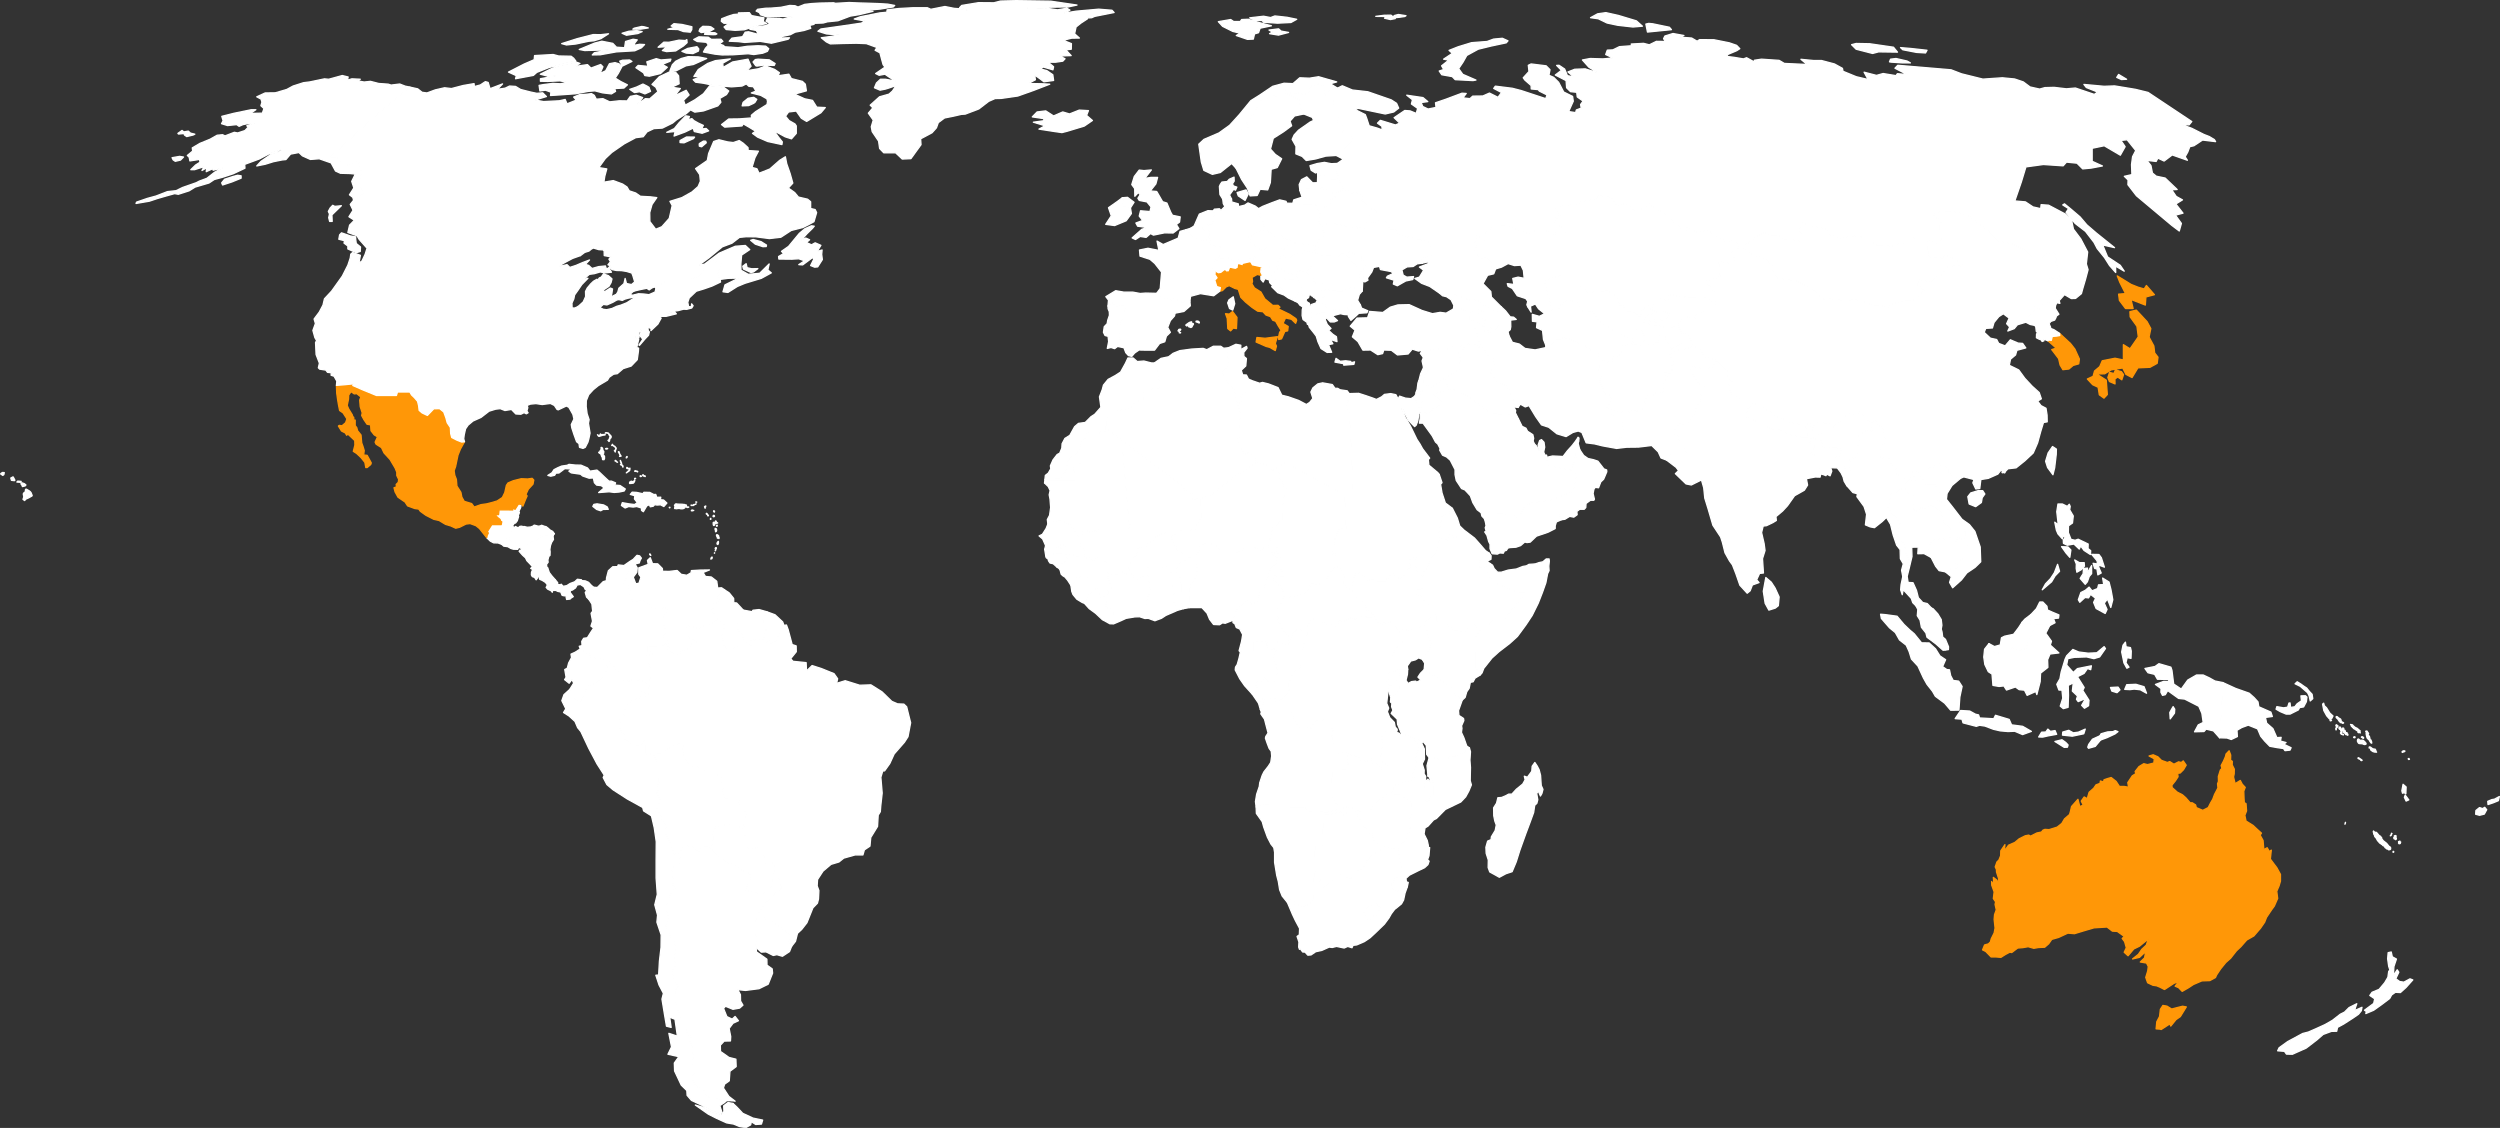 <svg xmlns="http://www.w3.org/2000/svg" viewBox="0 0 1880 848.2"><rect x="0" y="0" width="1880" height="848.2" fill="#333333" stroke="none"/><defs><style>.cls-1{fill:#fff;stroke:#fff;}.cls-1,.cls-2{stroke-linejoin:round;}.cls-2{fill:#ff9707;stroke:#ff9707;}</style></defs><title>Asset 3</title><g id="Layer_2" data-name="Layer 2"><g id="svg2"><path id="AF" class="cls-1" d="M1272.7,258.4h-5.4l-3.8-.5-2.5,2.9-2.1.7-1.5,1.3-2.6-2.1-1-5.4-1.6-.3v-2l-3.2-1.5-1.7,2.3.2,2.6-.6.9-3.2-.1-.9,3-2.1-1.3-3.3,2.1-1.8-.8-4.3-1.4h-2.9l-1.6-.2-2.9-1.7-.3,2.3-4.1,1.2.1,5.2-2.5,2-4,.9-.4,3-3.9.8-5.9-2.4-.5,8-.5,4.7,2.5.9-1.6,3.5,2.7,5.1,1.1,4,4.3,1.1,1.1,4-3.9,5.8,9.6,3.2,5.3-.9,3.3.8.9-1.4,3.8.5,6.6-2.6-.8-5.4,2.3-3.6h4l.2-1.7,4-.9,2.1.6,1.7-1.8L1250,290l1.5-3.8,3-1.6-3-4.2,5.1.2.9-2.3-.8-2.5,2-2.7-1.4-3.2-1.9-2.8,2.4-2.8,5.3-1.3,5.8-.8,2.4-1.2,2.8-.7-1.4-1.9Z"/><path id="AO" class="cls-1" d="M971.1,534.2l-16.6-.1-1.9.7-1.7-.1-2.3.9-.5,1.2,2.8,4,1.1,4.3,1.6,6.1-1.7,2.6-.3,1.3,1.3,3.8,1.5,3.9L956,565l.3,3.6-.7,4.8-1.8,2.8-3.3,4.2-1.3,2.6-1.9,5.7-.3,2.7-2,5.9-.9,5.5.5,4,2.7-1.2,3.3-1,3.6.1,3.2,2.9.9-.4,22.5-.3,3.7,3,13.4.9,10.3-2.5-3.5-4-3.6-5.2.8-20.3,11.6.1-.5-2.2.9-2.4-.9-3,.7-3-.5-2-2.6-.4-3.5,1-2.4-.2-1.4.6.5-7.6-1.9-2.3-.3-4,.9-3.8-1.2-2.4v-4h-6.8l.5-2.3h-2.9l-.3,1.1-3.4.3-1.5,3.7-.9,1.6-3-.9-1.9.9-3.7.5-2.1-3.3-1.3-2.1-1.6-3.8-1.3-4.7Zm-21.8-1.3.2-2.7.9-1.7,2-1.3-2-2.2-1.8,1.1-2.2,2.7,1.4,4.8,1.5-.7Z"/><path id="AL" class="cls-1" d="M980.3,225.1l-2,3.1.5,1.9h0l1,1-.5,1.9-.1,4.3.7,3,3,2.1.2,1.4,1,.4,2.1-3,.1-2.1,1.6-.9v-1.6l-2.3-1.6-.9-2.6.4-2.1h0l-.5-2.3-1.3-.6-1.3-1.6-1.3.5-.4-1.2Z"/><path id="AE" class="cls-1" d="M1186.7,333.2l-1.3-2.2-3,3.9-3.7,4.1-3.3,4.3-3.3-.2-4.6-.2-4.2,1-.3-1.7-1,.3.4,1.5,2.6,6.4,16.8,3.2,1-1.3-.1-2.6,1.4-2.6-.3-2.6,2.4-1.3-1.1-.8.1-4.2h2.8l-1.3-5Z"/><path id="AR" class="cls-1" d="M572.6,845.3l.9-3-7.3-1.5-7.7-3.6-4.3-4.6-3-2.8,5.9,13.5h5l2.9.2,3.3,2.1,4.3-.3ZM522.2,637.2l-7.4-1.5-4,5.7.9,1.6-1.1,6.6-5.6,3.2,1.6,10.6-.9,2,2,2.5-3.2,4-2.6,5.9-.9,5.8,1.7,6.2-2.1,6.5,4.9,10.9,1.6,1.2,1.3,5.9-1.6,6.2,1.4,5.4-2.9,4.3,1.5,5.9,3.3,6.3-2.5,2.4.3,5.7.7,6.4,3.3,7.6-1.6,1.2,3.6,7.1,3.1,2.3-.8,2.6L519,779l1.3,2.3-1.8,1.1,1.8,3.7,1.1,8.2-.7,5.3,1.8,3.2-.1,3.9-2.7,2.7,3.1,6.6,2.6,2.2,3.1-.4,1.8,4.6,3.5,3.6,12,.8,4.8.9,2.2.4-4.7-3.6-4.1-6.3.9-2.9,3.5-2.5.5-7.2,4.7-3.5-.2-5.6-5.2-1.3-6.4-4.5-.1-4.7,2.9-3.1,4.7-.1.2-3.3-1.2-6.1,2.9-3.9,4.1-1.9-2.5-3.2-2.2,2-4-1.9-2.5-6.2,1.5-1.6,5.6,2.3,5-.9,2.5-2.2-1.8-3.1-.1-4.8-2-3.8,5.8.6,10.2-1.3,6.9-3.4,3.3-8.3-.3-3.2-3.9-2.8-.1-4.5-7.8-5.5-.3-3.3-.4-4.2.9-1.4-1.1-6.3.3-6.5.5-5.1,5.9-8.6,5.3-6.2,3.3-2.6,4.2-3.5L587,663l-3.1-3.7-2.6,1.2-.3,5.7-4.3,4.8-4.2,1.1-6.2-1-5.7-1.8,4.2-9.6-1.1-2.8-5.9-2.5-7.2-4.7-4.6-1-11.2-10.4-1-1.3-6.3-.3-1.6,5.1-3.7-4.6Z"/><path id="AM" class="cls-1" d="M1121.8,249.7l-.9-4.4-2.5-1.1-2.5-1.7,1-2-3.1-2.2.7-1.5-2.2-1.1-1.4-1.7-6.9,1,1.3,2.2v3.1l4.2,1.5,2.4,1.9,1-.2,1.8,1.7h2.3l.2,1,2.8,3.7,1.8-.2Z"/><path id="AU" class="cls-2" d="M1629.5,756.6l-3-.5-1.9,2.9-.6,5.4-2.1,4-.5,5.3,3,.2.8.3,6.6-4.3.6,1.7,4-4.9,3.2-2.2,4.5-7.3-2.8-.5-4.8,1.2-3.4.9-3.6-2.2Zm50.1-172.3.5-2.3.1-3.6-1.6-3.2.1-2.7-1.3-.8.1-3.9-1.2-3.2L1674,567l-.4,1.8-1.5,3.5-1.8,3.4.6,2.1-1.2,1.3-1.5,4.8.1,3.7-.7,1.8.3,3.1-2.6,5L1664,601l-1.7,2.9-1.7,3.4-4.1,2.1-4.9-2.1-.5-2-2.5-1.6H1647l-3.3-3.8-2.5-2.2-3.9-2-3.9-3.5-.1-1.8,2.5-3.1,2.1-3.2-.3-2.6,1.9-.2,2.5-2.5,2-3.4-2.2-3.2-1.5,1.2-2-.5-3.5,1.8-3.2-2-1.7.7-4.5-1.6-2.7-2.7-3.5-1.5-3.1.9,3.9,2.1-.3,3.2-4.8,1.2-2.8-.7-3.6,2.2-2.9,3.7.6,1.5-2.7,1.7-3.4,5.1.6,3.5-3.4-.6h-3.5l-2.5-3.8-3.7-2.9-2.8.8-2.6.9-.3,1.6-2.4-.7-.3,1.8-3,1.1-1.7,2.5-3.5,3.1-1.4,4.8-2.3-1.3-2.2,3.1,1.5,3-2.6,1.2-1.4-5.5-4.8,5.4-.8,3.5-.7,2.5-3.8,3.3-2,3.4L1547,622l-6.1,1.9-3.1-.2-1.5.6-1.1,1.4-3.5.7-4.7,2.4-1.4-.8-2.6.5-4.6,2.3-3.2,2.7-4.8,2.1-3.1,4.4.4-4.8-3.1,4.6-.1,3.7-1.3,3.2-1.5,1.5-1.3,3.7.9,1.9.1,2,1.6,5-.7,3.3-1-2.5-2.3-1.8.4,5.9-1.7-2.8.1,2.8,1.8,5-.6,5,1.7,2.5-.4,1.9.9,4.1-1.3,3.6-.3,3.6.7,6.5-.7,3.7-2.2,4.4-.6,2.3-1.5,1.5-2.9.8-1.5,3.7,2.4,1.2,4,4.1h3.6l3.8.3,3.3-2.1,3.4-1.8,1.4.3,4.5-3.4,3.8-.3,4.1-.7,4.2,1.2,3.6-.6,4.6-.2,3-2.6,2.3-3.3,5.2-1.5,6.9-3.2,5,.4,6.9-2.1,7.8-2.3,9.8-.6,4,3.1,3.7.2,5.3,3.8-1.6,1.5,1.8,2.4,1.3,4.6-1.6,3.4,2.9,2.6,4.3-5.1,4.3-2.1,6.7-5.5-1.6,4.7-3.4,3.2-2.5,3.7-4.4,3.5,5.2-1.2,4.7-4.4-.9,4.8-3.2,3.1,4.7.8,1.3,2.6-.4,3.3-1.5,4.9,1.4,4,4,1.9,2.8.4,2.4,1,3.5,1.8,7.2-4.7,3.5-1.2-2.7,3.4,2.6,1.1,2.7,2.8,4.7-2.7,3.8-2.5,6.3-2.7,6-.2,4.2-2.3.9-2,3-4.5,3.9-4.8,3.6-3.2,4.4-5.6,3.3-3.1,4.4-5,5.4-3.1,5-5.8,3.1-4.5,1.4-3.6,3.8-5.7,2.1-2.9,2.5-5.7-.7-5.4,1.7-3.9,1.1-3.7v-5.1l-2.8-5.1-1.9-2.5-2.9-3.9.7-6.7-1.5,1-1.6-2.8-2.5,1.4-.6-6.9-2.2-4,1-1.5-3.1-2.8-3.2-3-5.3-3.3-.9-4.3,1.3-3.3-.4-5.5-1.3-.7-.2-3.2-.2-5.5,1.1-2.8-2.3-2.5-1.4-2.7-3.9,2.4-1.2-5Z"/><path id="AT" class="cls-1" d="M963,188.6l-2.3-1.2-2.3.3-4-1.9-1.7.5-2.6,2.5-3.8-2-1.5,2.9-1.7.8,1,4-.4,1.1-1.7-1.3-2.4-.2-3.4,1.2-4.4-.3-.6,1.6-2.6-1.7-1.5.3.2,1.1-.7,1.6,2.3,1.1,2.6.2,3.1.9.5-1.2,4.8-1.1,1.3,2.2,7.2,1.6,4.2.4,2.4-1.4,4.3-.1.9-1.1,1.3-4-1.1-1.3h2.8l.2-2.6-.7-2.1.3-.8Z"/><path id="AZ" class="cls-1" d="M1112.9,243.5l-1,.2,1.2,2.4,3.2,2.9,3.7.9-2.8-3.7-.2-1h-2.3l-1.8-1.7Zm10.4-9.3-4.3-3.8-1.5-.2-1.1.9,3.2,3.4-.6.7-2.8-.4L1112,233l-1.1,1,1.4,1.7,2.2,1.1-.7,1.5,3.1,2.2-1,2,2.5,1.7,2.5,1.1.9,4.4,5.3-4.7,1.9-.5,1.9,1.9-1.2,3.1,3.8,3.4,1.3-.3-.8-3.2,1.7-1.5.4-2.2-.1-5,4.2-.5-2-1.7-2.5-.2-3.5-4.5-3.4-3.2h0l-2.6,2.5-.5,1.5-2.4-.4Z"/><path id="BI" class="cls-1" d="M1051,514.6l-.3-2.5h0l-3-.4-1.7,3.6-3.5-.5,1.4,2.9.1,1.1,2,6.1-.1.3.6-.1,2.1-2.3,2.2-3.3,1.4-1.4v-2l-1.2-1.5Z"/><path id="BE" class="cls-1" d="M903.5,170.8l-4.4,1.3-3.6-.5h0l-3.8,1.2.7,2.2,2.2.1,2.4,2.4,3.4,2.9,2.5-.4,4.4,2.8.4-3.5,1.3-.2.4-4.2-2.8-1.4-3.1-2.7Z"/><path id="BJ" class="cls-1" d="M899.7,422.6l-4.3-3.7h-2l-1.9,1.9-1.2,1.9-2.7.6-1.2,2.8-1.9.7-.7,3.3,1.7,1.9,2,2.3.2,3.1,1.1,1.3-.2,14.6,1.4,4.4,4.6-.8.3-10.2-.1-4.1,1-4,1.7-1.9,2.7-4-.6-1.7,1.1-2.5-1.2-3.8.2-2.1Z"/><path id="BF" class="cls-1" d="M881.6,401.8H878l-1.4-1.2-3,.9-5.2,2.6-1.1,2L863,409l-.8,1.6-2.3,1.3-2.7-.9-1.6,1.6-.8,4.4-4.5,5.2.2,2.2-1.6,2.7.4,3.7,2.5,1.4,1,2.1,2.5,1.3,1.9-1.6,2.7-.2,3.8,1.6-.8-4.8.2-3.6,9.7-.3,2.4.5,1.8-1,2.6.5,4.9.1,1.9-.7,1.2-2.8,2.7-.6,1.2-1.9.1-4.4-6.4-1.4-.2-3.1-3.1-4.1-.8-2.9.5-3.1Z"/><path id="BD" class="cls-1" d="M1389.3,356.5l-4.5-10.1-1.5.1-.2,4-3.5-3.3,1.1-3.6,2.4-.4,1.6-5.3-3.4-1.1-5,.1-5.4-.9-1.2-4.4-2.7-.4-4.8-2.7-1.2,4.3,4.6,3.4-3.1,2.4-.8,2.3,3.7,1.7-.4,3.8,2.6,4.8,1.6,5.2,2.2.6,1.7.7.6-1.2,2.5,1.3,1.3-3.5-.9-2.6,5.1.2,2.8,3.7,1.5,3.1.8,3.2,2,3.3-1.1-5.1,2.1,1-.5-4.6Z"/><path id="BG" class="cls-1" d="M1024.4,218.9l-3-.7-4-2.2-5.8,1.4-2.3,1.6-7.5-.3-4-1-1.9.5-1.8-2.6L993,217l.7,2.3,2.8,2.6-1.7,1.9-.7,2,.6.7-.7.9,2.8,2,.8,4.1,3.8.2,3.9-1.7,3.9,2.1,4.6-.6-.3-3,5-2,4.5.8-2.1-3.5,1.3-4.4,2.2-2.5Z"/><path id="BA" class="cls-1" d="M965,209.5l-2.3.1-1,1.3-1.9-1.4-.9,2.5,2.7,2.9,1.3,1.9,2.5,2.3,2,1.4,2.2,2.5,4.7,2.4.4-3.4,1.5-1.4.9-.6,1.2-.3.5-2.9-2.7-2.3,1-2.7h-1.8l-2.4-1.4-3.5.1-4.4-1Z"/><path id="BY" class="cls-1" d="M1015.6,144l-5.2-1.5-4.6,2.3-2.6,1,.9,2.6-3.5,2-.5,3.4-4.8,2.2h-4.6l.6,2.7L993,161l.3,2.4-2.7,1.2,1.9,2.9.5,2.7,2.2-.3,2.4-1.6,3.7-.2,5,.5,5.6,1.5,3.8.1,2,.9,1.6-1.1,1.5,1.5,4.3-.3,2,.6-.2-3.1,1.2-1.4,4.1-.3h0l-2-3.9-1.5-2,.8-.6,3.9.2,1.6-1.3-1.7-1.6-3.4-1.1.1-1.1-2.2-1.1-3.7-3.9.6-1.6-1-2.9-4.8-1.4-2.3.7-1-1.4Z"/><path id="BZ" class="cls-1" d="M385.3,395.7l1.4-2.2,1-.2,1.3-1.7,1-3.2-.3-.6.9-2.3-.4-1,1.3-2.7.3-1.8h-1.1l.1-.9h-1l-2.5,3.9-.9-.8-.7.3-.1,1-.7,5-1.2,7.2Z"/><path id="BO" class="cls-1" d="M558.5,625.1l1.6-1.3-.8-3.6,1.3-2.8.5-5-1.6-4-3.2-1.7-.8-2.6.6-3.6-10.7-.3-2.7-7.4,1.6-.1-.3-2.8-1.2-1.8-.5-3.7-3.3-1.9-3.5.1-2.5-1.9-3.8-1.2-2.4-2.4-6.3-1-6.4-5.7.3-4.3-.9-2.5.4-4.7-7.3,1.1-2.8,2.3-4.8,2.6-1.1,1.9-2.9.2-4.2-.6,5.5,10.3-1.1,2.1.1,4.5.3,5.4-1.9,3.2,1.2,2.4-1.1,2.1,2.8,5.3-2.8,6.9,3.1,4.3,1.2,4.6,3.2,2.7-1.1,6.2,3.7,7.1,3.1,8.8,3.8-.9,4-5.7,7.4,1.5,3.7,4.6,1.6-5.1,6.3.3,1,1.3,1.5-7.6-.2-3.4,2.1-5.6,9.5-1.9,5.1.1,5.4,3.3.3,1.9Z"/><path id="BR" class="cls-1" d="M561.8,484.7l-1.4.2-3.1-.5-1.8,1.7-2.6,1.1-1.7.2-.7,1.3-2.7-.3-3.5-3-.3-2.9-1.4-3.3,1-5.4,1.6-2.2-1.2-3-1.9-.9.8-2.8-1.3-1.5-2.9.3.7,1.8-2.1,2.4-6.4,2.4-4,1-1.7,1.5-4.4-1.6-4.2-.8-1,.6,2.4,1.6-.3,4.3.7,4,4.8.5.3,1.4-4.1,1.8-.7,2.7-2.3,1-4.2,1.5-1.1,1.9-4.4.5-3-3.4-1.1.8-1-3.8-1.6-2-1.9,2.2-10.9-.1v3.9l3.3.7-.2,2.4-1.1-.6-3.2,1v4.6l2.5,2.4.9,3.6-.1,2.8-2.2,17.4-5.1-.3-.7,1-4.6,1.2-6.2,4.3-.4,3-1.3,2.2.7,3.4-3.3,1.9.1,2.7-1.5,1.1,2.6,5.8,3.3,3.8-1,2.8,3.7.3,2.3,3.4,4.9.2,4.4-3.8.2,9.7,2.6.7,3-1.1,4.2.6,2.9-.2,1.1-1.9,4.8-2.6,2.8-2.3,7.3-1.1-.4,4.7.9,2.5-.3,4.3,6.4,5.7,6.3,1,2.4,2.4,3.8,1.2,2.5,1.9,3.5-.1,3.3,1.9.5,3.7,1.2,1.8.3,2.8-1.6.1,2.7,7.4,10.7.3-.6,3.6.8,2.6,3.2,1.7,1.6,4-.5,5-1.3,2.8.8,3.6-1.6,1.3,1.9,3.6.4,8.6,6,1.2,2.1-1.2,3.9,1.7,1.2,1.9,1,5.8.9,2.5,2,.3,2-1.1,2.1,1.2.3,3.5-.3,3.8-.7,3.6,2.6-1.2L587,663l.5,5.1-4.2,3.5-3.3,2.6-5.3,6.2-5.9,8.6,3.4-.7,6.2,4.9,1.9-.2,6.2,4.1,4.8,3.5,3.8,4.3-1.9,3,2.1,3.7,2.9-3.7,1.5-6,3.2-3,3.9-5,4.5-11.2,3.4-3.5.8-3.1.3-6.4-1.3-3.5.3-4.8,4.1-6.3,6-5.1,6-1.8,3.6-2.9,8.5-2.4h5.9l1.1-3.8,4.2-2.8.6-6.5,5.1-8.3.5-8.5,1.6-2.6.3-4.1,1.1-9.9-1-11.9,1.4-4.7,1.4-.1,3.9-5.5,3.3-7.2,7.7-8.8,2.7-4.2,2-10.5-1-3.9-2-8.1-2.1-2-4.8-.2-4.3-1.9-7.3-7.1-8.4-5.3-8.4.3-10.9-3.4-6.5,2,.8-3.5-2.7-3.8-9.4-3.8-7.1-2.3-4.2,4.1-.3-6.3-9.9-1-1.7-2,4.2-5.2-.1-4.4-3-1-3-11.2-1.3-3.5-1.9.3-3.5,5.8-1.8,4.7-2.1,2.4-2.7.5-.8-1.8-1.2-.3-1.8,1.8-2.4-1.3-3.2-1.4-2.7.7-2.3-.6-.5,1.8.9,1.3-.5,1.3-3.1-.5Z"/><path id="BN" class="cls-1" d="M1520.6,468l2.7,3.3,1.1-2.2,2.7.2.1-4.1.1-3.1-4.6,3.5-2.1,2.4Z"/><path id="BT" class="cls-1" d="M1377.5,320.1l-2.7-1.8-2.9-.1-4.2-1.5-2.6,1.6-2.6,4.8.3,1.2,5.5,2.5,3.2-1,4.7.4,4.4-.2-.4-3.9-2.7-2Z"/><path id="BW" class="cls-1" d="M1019.5,609.6l-1-.5-3.2,1.5h-1.6l-3.7,2.5-2-2.6-8.6,2.2-4.1.2-.9,22.7-5.4.2-.6,18.5,1.4,1,3,6.1-.7,3.8,1.1,2.3,4-.7,2.8-2.8,2.7-1.9,1.5-3.1,2.7-1.5,2.3.8,2.5,1.8,4.4.3,3.6-1.5.6-2,1.2-3,3-.5,1.7-2.4,2-4.3,5.2-4.7,8-4.7-3.4-2.9-4.2-.9-1.5-4.1.1-2.2-2.3-.7-6-7-1.6-3.7-1.1-1.1-1.9-5.1Z"/><path id="CF" class="cls-1" d="M1013.3,441.9l-.5-.3-2-1.8-.3-2,.8-2.6v-2.6l-3.3-4-.7-2.7-3.5,1.1-2.8,2.5-4,7-5.2,2.9-5.4-.4-1.6.6.6,2.3-2.9,2.2-2.3,2.5-7.1,2.4-1.4-1.4-.9-.2-1,1.7-4.7.4-2.7,6.5-1.4,1.1-.4,5,.6,2.7-.4,1.9,2.6,3.3.5,2.3,2.1,3.2,2.6,2.1.3,2.9.6,1.8,2.9-5.9,3.3-3.4,3.8,1.1,3.6.4.5-4.5,2.2-3.2,3-2,4.6,2.1,3.6,2.4,4.1.6,4.2,1.2,1.6-3.8.8-.5,2.6.6,6.2-3.1,2.2,1.3,1.8-.2.9-1.5,2-.6,4.3.7,3.6.1,1.8-.6-.9-2.1-4.2-2.5-1.5-3.8-2.4-2.7-3.8-3.4-.1-2-3.1-2.6-3.8-2.5Z"/><path id="CA" class="cls-1" d="M561.8,201.3l-.7-3-2.5,1.9.5,2.1,5.6,2.6,1.9-.4,3.3-2.5-4.7.1-3.4-.8Zm14.4-15.9.2-1.1-4.1-2.6-5.9-1.6-1.9.6,3.5,2.9,5.7,1.9,2.5-.1Zm-305.3,3.7.2-3.4-3.2-2.6-.4-2.9-.1-2.1-4.1-.7-2.4-.9-4.1-1.4-1.4,1.5-.6,3.3,4.3,1.1-.4,1.8,2.9,2.2v2.2l6.3,2.8,3-.9ZM607,175.6l3.9-3.8,1.4-1.7-2.1-.3-4.9,2.2-4.2,3.5-8.1,9.8-5.3,3.7,1.6,1.7-3.8,2.2.2,1.9,9.6.1,5.4-.3,4.4,1.5-4.4,2.9,2.9.2,7.3-5.4,1.2.8-2.5,5.1,3,1.2,2.3-.2,3.5-5.5-.5-3.9.3-3.3-3.7,1.1,2.8-4.6-4.3-1.9-2.7,1.5-3.9-1.7,2.4-2.1-2.9-1.3-3.8,2,4.9-5.4ZM250.2,154.4l-1.9,2-1.4,2.6.9,1.9-.6,2.8.7,2.8h1.9l-.2-4.9,7.1-6.9-4.9.5-1.6-.8Zm280.9-47-.4-1.2-1.7-.1-2.8,1.7-.4.4.1,1.7,1.7.5,3.5-3Zm-9.6-3.2.8-1.1-6-.1-4.9,2.7v1.5l3,.2,7.1-3.2Zm-3.1-16.6-2.7-.5-5,5.2-3.6,4.4-5.7,2.8,6.3-.6-.8,3.4,8.2-3,6.2-3,.8,2.6,5.9,1.3,4.9-1.8L531,96.6l-3.4.4,1.3-2.7-3.7-1.7-3.4-1.9-1.5-1.5-2.8.9.9-2.5ZM563,79.4l3.7-1.7,1-.7,1.4-2.3-2.3-1.5-4.2.7L558.8,77l-.7,2.6,4.9-.2ZM489.2,68.7l-.8-2-.3-1-1.6-1-3-1.5-4.9,2.3-5,1.7,3.5,2.4,3.8-.6,4.1,1.6Zm22.4-2.1-6.6-1,5.7-2.6-.4-6-1.9-2.3-4.5-.8-8.1,3.8-5.5,5.8,2.9,2.1,1.6,3.3-6.3,5.5-3.2-.2-6.2,4.4,4.2-5.2-4.8-1.8-4.5.9-2.4,3.4-5.9-.1-7.2.8-5.1-2.4-5,.4-1.5-2.9-2.1-1.3-3.8.5-5.2.3L431.4,73l2,2.3-7,2.8L425,74.8l-4.4,1-11.8.6-6.4-1.2,8.5-2.6-2.8-2.8-4.4.4-4.7-1-7.5-1.9L387.7,65l-4.5-.3-3.3,1.6-5.9.9,3.9-4.1-9.4,3.6L367.1,62l-2.1-.6-3.8,2.5-4.5,1.2-.2-2.2-8.2,1.4-8.8,2.3-5.2-.6-7,1.6-6.2,2.3-3.7-.5-3.3-2.6-5.9-1.3h0L283.9,85.7l-35.4,32.4,4.2.1,2.7,1.6.6,2.6.2,3.9,7.6-3.3,6.4-1.9-.5,3,.7,2.4,1.7,2.7-1.1,4.2-1.5,6.8,4.6,3.8-3.1,3.7-5.1,2.9h0l-2.5,3.1,2.1,4.4-3.1,4.9,4.1,2.6-3.6,3.7-1.3,5.5,6.9,2.5,1.6,2.7,5.4,6.1H412.1l1.3-2.4H415l-.8,3.4,1,1,3.2.4,4.6,1,3.8,1.9,4.4-.8,5.3,1.6h0l3.2-2.4,3.2-1,1.8-1.5,1.5-.8,4,1.2,3.3.2.8.8.1,3.5,5.2,1-1.7,1.7,1.2,1.9-1.9,2.3,1.8.8-1.9,2.1h0l1.2.2,1.3-.9.5,1.4,3.4.7,3.8.1,3.8.6,4,1.2.8,2,1.4,4.7-2.4,2-3.8-.8-1-3.8-.9,3.9-3.8,3.4-.8,2.9-1.1,1.7-4.1,2h0l-3.7,3.4-2,2.2,2.7.4,4.5-2,2.9-1.7,1.6-.3,2.6.6,1.7-.9,2.8-.8,4.7-.8h0l.3-1.8-.3.1-1.7.3-1.8-.6,2.3-2.1,1.9-.7,3.9-.9,4.6-.9,1.8,1.2,1.9-1.4,1.9-.8.9.4.1.1,6.7-4.2,2.7-1.2h17l1-1.6,1.7-.3,2.5-.9,2.7-2.8,3.2-4.9,5.5-4.7,1.1,1.7,3.7-1.1,1.5,1.8-2.8,8.5,2.1,3.5,5.9-.8,8.1-.2-10.4,5.1-1.5,5.2,3.7.5,7.1-4.5,5.8-2.4,12.2-3.7,7.5-4.1-2.6-2.2,1-4.5-7.1,7-8.6.8-5.5-3.1-.1-4.6.6-6.8,6.1-4.1-3.3-3.1-7.6.6-12.1,5.2-10.9,8.2-4.6,1,7.8-5.7,10.1-8.3,7.2-2.7,5.7-4.4,5.2-.5,7.3.1,10,1.3,8.6-1,7.8-5.1,8.7-2.2,4.2-2.1,4.2-2.3,2-6.8-1.1-2.3-3.4-.8v-5.1l-2.3-1.9-6.9-1.6-2.8-3.4-4.8-3.4,3.4-3.7-2-7.1-2.6-7.5-1-5.2-4.3,2.7-7.4,6.5-8.1,3.2-1.6-3.4-3.7-1,2.2-7.3,2.6-4.9-7.7-.5-.1-2.2-3.6-3.3-3-2-4.5,1.5-4.2-.5-6.6-1.6-3.9,1.3-3.8,9-1,5.3-8.8,6.1,3.1,4.5.5,5-1.7,4-4.7,4.1-7.5,4.2-9,2.8,1.7,3.2-2.2,9.6-5.6,6.3-4.6,1.9-4.4-5.8-.1-6.8,1.7-6,3.6-5.2-4.8-.6-7.5-.4-3.6-2.5-4.8-1.6-1.7-2.9-3.3-2.2-7-2.6-7.1,1.2.7-4.5,1.5-5.5-6-1,4.9-6.8,4.9-4.6,9.4-6.5,8.6-4.6,5.6-.7,2.9-3.7,5.1-2.4,6.4-.4,7.7-3.8,2.9-2.4,7.4-4.7,3.2-2.8,3.2,1.7,6.5-.9,10.8-3.8,2.3-2.7-.8-2.9,5-2.9,1.7-2.7-3.5-2.6-5.4-.8-5.5-.4L529,70.5l-6.5,4.6-7.2,4L514,75.4l4.2-4L516,67.9l-8.7,4.2,4.3-5.5ZM436.1,47.7l-2.8-1-14.1,3.2-5.1,2-7.8,3.9,5.4,1.4,6.2-.1-11.5,2.1v1.9l5.6.1,9-.4,6.5,1.2-6.2,1-5.5-.3-7.1.9-3.3.6.6,4.2,4.2-.6,4.1,1.5-.3,2.5,7.8-.5,11.2-.8,9.4-1.8,5-.4,5.7,1.5,6.7.8,3.1-1.9-.7-2.1,7-.4,2.6-2.4-5-2.5-4.2-2.6,2.4-3.6,2.7-5.1-2.2-2-3-.9-4.2.8-2.8,5.3-4.3,2.1,2.2-5.1-1.7-1.7-7.3,2.7-2.6-2.6-10.4,1.5,4.7-2.4Zm39.1-1.5-1.7-1.1-5.4.2L466,46l2.2,3.6Zm107.7,1.6L578.5,45l-8.4-.5-2.1.3-1.7,1.8,2,2.8.9.3L574,49l4.1.1,4.1.1.7-1.4Zm-39.4-.3,5.7-3.2L538,45.6l-5.8,2.1-7.1,4.6-3.3,5.2,5.6.1-6.1,2.3,1.8,1.9,5.9.8,7.3,1.5,13.8,1.2,7.9-.6,3.2-1.6,2,1.8,3.3.3,2,3.3L565,69.9l7.1,1.8,4.6,2.6.5,1.9-.4,2.4L568.2,84,565,86.7l.2,2-9.2.7-8,.1-5.4,4.2,2.4,1.9,13-.9.9-1.6,4.7,2.7,4.7,2.9-2.4,1.6,3.8,2.8,7.6,3.3,10.7,2.3.3-2-2.8-3.5L582,98.3l8.5,4.6,4.7,1.5,3.6-4.1V94.7l-1-1.5-4.4-2.5-2.7-3.3,2.3-3.2,5.8-.7,3.8,5.4,4,2.4,10.7-6.5,3.3-3.9-6.4-.3L611,75.5l-5.9-1.2-7.7-3.5,9-2.5-.8-5-2.2-2.1-8.3-2.1-1.9-3.3L585,57l1.1-2.3-3.6-2.5-6.8-2.6-5.2,2.1-9,1.5,3.3-3.4-2.3-5.3-11.6,2.1-7.1,4.1-.3-3.2Zm-50-3.4-7.1,2.4.9,3.4-7.4-.7-1.7,1.7,5.8,3.9.9,2,3.4.5,8.4-2,5.1-4.7L498,48.4l6-2.4.5-1.5-7.5.6-3.5-1Zm22.3,5.4,5.6-1,10-4.5-6.1-1.2-7.8-.2L512.3,44l-4.2,2.1-2.5,2.6-1.8,4.5,4.3.2ZM401.1,56.7l2.6-2.3,9.1-3.6,13.8-3.6,6.4-1.3-1.6-2.1-1.9-1.5-9.4-.2L416,41l-14,.8-.3,3.1-7.6,3.3L386.7,52l-4.3,2.2,5.9,2.7-.6,2.3,13.4-2.5ZM525.2,38.4l.3-1.6-1.4-1.7-6.9,1.3-4.4,2.2,3.2,1.3,5.1.4,4.1-1.9Zm-8.7-8.6-1.1.7-4.8-.3L503,31.8l-3.8-.1-4.3,3.8,6.6-.4L498.1,38l3.2.8,6.8-.5,5.8-3.7,2.8-2.5Zm-39.1,2.5,1.8-2.3-3.1-.5-5.7,1.7-.7,4.7-6.1-.4-2.8-2.9L452.6,31l-5.4,1.4-11.6,4.8,4.1.8,17.8-.5-10.6,2.2-1.5,1.6,5.9-.1L463.5,39l13.8-.8,5.1-2.3,2.3-2.4-3.7-.2-4.3.8ZM532.6,28l-7.1-.3-3.8,2,2.6,1.5,7,.6,1.4,2.1-2.2,2.4L529,39.1l8.5,1.6,5.5.6,8-.1,11.6-.8,4.3.6,6.7-1,3.5-1.4,1-2-2.3-1.9-5.8-.3-8,.4-7,1.1-5.1-.4-4.8-.3-1.2-1.1L540.8,33l2.8-1.9-1.4-1.6-7.3.1L532.6,28Zm-75-2.6-6,.7-5.5-.1L434,29.1l-11.6,3.7h0l3.6,1,7-.7,9.8-2.1,3.8-.3,5.2-1.6Zm80.5.6,1-.5-1.5-.9-7.2-.1-.6,1.3,6.4.3,1.9-.1Zm-58.4-.8,3.2-1.4-4.1-.8-5.9.5L467.8,25l3.3,1.5Zm7.8-4.2-3.3-.9-1.6-.2-5.7,1.3-1,.7h6Zm46.4,2.5,3-1.7-2.3-1.6-1.7-.3-4.4-.1-2.1,1.8-.7,1.8,1.6,1.1,6.6-1Zm-13.7-1.2.1-2.2-7.4-1.7-6.1-.6-2.1,1.7,2.8,1.1L502.2,22l7.7.2,4,1.5,5.2.5Zm53.7-6.1.6-2.8-4.7-.8-4.7-.9-1.6-2.2-8.2.2.3.9-3.9.3-4.1,1.3-4.9,1.9-.3,1.9,2,1.5h6.5l-4.3,1.2-2.1,1.6,1.6,1.9,6.7.6,6.8-.4L570.1,19l6.4-1.3ZM652.4,2.4l-7-.2-6.9-.3-10.2.6-1.4-.4-10.3.2-6.4.4-5.1.6-5,2-2.3-1-3.9-.2-6.7,1.4-7.4.6-4.1.1-6,.8-1.1,1.3,2.5,1.2.8,1.6,4.4,1.5,12.4-.3,7.2.5-7.2,1.5-2.2-.4-9.3-.2-1.1,2.2,3,1.7-2.8,1.6-7.5,1.1L563.9,22l4.8.9,1.7,3-7.5-2-2.5.3-2,3.4-8,1.1-2,2.3,6.7.3,4.9.6,11.7-.8,8.4,1.4,12.6-3,1-1.1-6.4.2.5-1.1,6.5-1.4,3.6-1.9,6.8-1.3,5-1.6-.8-2.2,3.3-.8-4.3-.6,11.1-.4,3.2-.9,7.9-.8,9.3-3.5,6.8-1.1,10.3-2.5h-7.4l3.9-.9,9-.8,9.7-1.6,1.1-1.1-5.2-1-6.7-.4-8.5-.3Z"/><path id="CH" class="cls-1" d="M927.1,195.2l-5.4-1.9-1,1.4h-4.2l-1.3,1-2.3-.6.2,1.6-3.5,3.5V203l2.4-.9,1.8,2.7,2.2,1.3,2.4-.3,2.7-2.1.9,1,2.4-.2.9-2.5,3.8.8,2.1-1.1.3-2.5-2.6-.2-2.3-1.1.7-1.6-.2-1.1Z"/><path id="CL" class="cls-1" d="M551.2,829.8l-3.7-.7-3.3,2.5.2,4.1-1.2,2.8-7.2-2.2-8.6-4-4.5-1.3,9.7,6.8,6.3,3.2,7.5,3.4,5.3.9,4.3,1.8,3,.5,2.3.1,3.2-1.8.5-2.4-2.9-.2h-5l-5.9-13.5ZM503.9,633.5l-3.7-7.1,1.1-6.2-3.2-2.7-1.2-4.6-3.1-4.3-1.2,3.3-2.7,1.6,2.1,9,1.5,10.4-.1,14.2v13.2l.9,12.3-1.9,7.8,2.1,7.8-.5,5.3,3.2,9.5-.1,9.5-1.2,10.2-.6,10.5-2.1.2,2.4,7.3,3.3,6.3-1.1,4.3,1.9,11.6,1.5,8.8,3.5.9-1.1-7.7,4,1.6,1.8,12.7-6.4-2.1,2,10.2-2.7,5.5,8.2,1.8-3.4,4.8.2,6,5,10.6,4.2,4.1.2,3.6,3.3,3.8,7.5,3.5h0l7.4,4.2,6.2,2,2-.1-1.8-5.7,3.4-2.2,1.7-1.5h4.2l-4.8-.9-12-.8-3.5-3.6-1.8-4.6-3.1.4-2.6-2.2-3.1-6.6,2.7-2.7.1-3.9-1.8-3.2.7-5.3-1.1-8.2-1.8-3.7,1.8-1.1L519,779l-2.8-1.3.8-2.6-3.1-2.3-3.6-7.1,1.6-1.2-3.3-7.6-.7-6.4-.3-5.7,2.5-2.4-3.3-6.3-1.5-5.9,2.9-4.3-1.4-5.4,1.6-6.2-1.3-5.9-1.6-1.2-4.9-10.9,2.1-6.5-1.7-6.2.9-5.8,2.6-5.9,3.2-4-2-2.5.9-2L505,652.8l5.6-3.2,1.1-6.6-.9-1.6-3.8.9-3.1-8.8Z"/><path id="CN" class="cls-1" d="M1490,377.9l.6-3.6,2-2.8L1491,369l-3.2-.1-5.8,1.8-2.2,2.8,1,5.5,4.9,2,4.3-3.1Zm13.2-196.5-6.1-6.1-4.4-3.7-3.8-2.7-7.7-6.1-5.9-2.3-8.5-1.8-6.2.2-5.1,1.1-1.7,3,3.7,1.5,2.5,3.3-1.2,2,.1,6.5,1.9,2.7-4.4,3.9-7.3-2.3.6,4.6.3,6.2,2.7,2.6,2.4-.8,5.4,1,2.5-2.3,5.1,2,7.2,4.3.7,2.2-4.3-.7-6.8.8-2.4,1.8-1.4,4.1-6.3,2.4-3.1,3.3-5.9-1.3-3.2-.5-.4,4,2.9,2.3,1.9,2.1-2.5,2-1.9,3.3-4.9,2.2-7.5.2-7.2,2.2-4.4,3.3-3.2-2-6.2.1-9.3-3.8-5.5-.9-6.4.8-11.2-1.3-5.5.1-4.7-3.6-4.9-5.7-3.4-.7-7.9-3.8-7.2-.9-6.4-1-3-2.7-1.3-7.3-5.8-5-8.1-2.3-5.7-3.3-3.3-4.4-1.7.5-1.8,4.2-3.8.6,2.5,6.2-1.6,2.8-10.7-2,1,11.1-2,1.4-9,2.4,8.7,10.7-2.9,1.6,1.7,3.5-.2,1.4L1283,232l-1,2.4-6.4.8-.6,4-5.7-.9-3.2,1.2-4,3,1.1,1.5-1,1.5,3,5.9,1.6-.6,3.5,1.4.6,2.5,1.8,3.7,1.4,1.9,4.7,3,2.9,5,9.4,2.6,7.6,7.5.8,5.2,3,3.3.6,3.3-4.1-.9,3.2,7,6.2,4,8.5,4.4,1.9-1.5,4.7,2,6.4,4.1,3.2.9,2.5,3.1,4.5,1.2,5,2.8,6.4,1.5,6.5.6,3-1.4,1.5,5.1,2.6-4.8,2.6-1.6,4.2,1.5,2.9.1,2.7,1.8,4.2-.8,3.9-4.8,5.3-4,4.9,1.5,3.2-2.6,3.5,3.9-1.2,2.7,6.1.9,3-.4,2.7,3.7,2.7,1.5,1.3,4.9.8,5.3-4.1,5.3.7,7.5,5.6-1,2.3,5.8,3.7,1.3-.8,5.2,4.5,2.4,2.5,1.2,3.8-1.8.6,2.6.7,1.5,2.9.1-1.9-7.2,2.7-1,2.7-1.5h4.3l5.3-.7,4.1-3.4,3,2.4,5.2,1.1-.2,3.7,3,2.6,5.9,1.6,2.4-1,7.7,2-.9,2.5,2.2,4.6,3-.4.8-6.7,5.6-.9,7.2-3.2,2.5-3.2,2.3,2.1,2.8-2.9,6.1-.7,6.6-5.3,6.3-5.9,3.3-7.6,2.3-8.4,2.1-6.9,2.8-.5-.1-5.1-.8-5.1-3.8-2-2.5-3.4,2.8-1.7-1.6-4.7-5.4-4.9-5.4-5.8-4.6-6.3-7.1-3.5.9-4.6,3.8-3.2,1-3.5,6.7-1.8-2.4-3.4-3.4-.2-5.8-2.5-3.9,4.6-4.9-1.9-1.5-2.9-4.7-1-4.7-4.4,1.2-3,5-.3,1.2-4.1,3.6-4.4,3.4-2.2,4.4,3.3-1.9,4.2,2.3,2.5-1.4,3,4.8-1.8,2.4-2.9,6.3-1.9,2.1-4,3.8-3.4,1-4.4,3.6,2,4.6.2-2.7-3.3,6.3-2.6-.1-3.5,5.5,3.6h0l-1.9-3.1,2.5-.1-3.8-7.3-4.7-5.3,2.9-2.2,6.8,1.1-.6-6-2.8-6.8.4-2.3-1.3-5.6-6.9,1.8-2.6,2.5H1528l-6-5.8-8.9-4.5-9.9-1.9Z"/><path id="CI" class="cls-1" d="M849.3,430.8l-2.3.9-1.3.8-.9-2.7-1.6.7-1-.1-1,1.9-4.3-.1-1.6-1-.7.6-1.1.5-.5,2.2,1.3,2.6,1.3,5.1-2,.8-.6.9.4,1.2-.3,2.8h-.9l-.3,1.8.6,3.1-1.2,2.8,1.6,1.8,1.8.4,2.3,2.7.2,2.5-.5.8-.5,5.2,1.1.2,5.6-2.4,3.9-1.8,6.6-1.1,3.6-.1,3.9,1.3,2.6-.1.2-2.5-2.4-5.5,1.5-7.2,2.3-5.3-1.4-9.1-3.8-1.6-2.7.2-1.9,1.6-2.5-1.3-1-2.1-2.5-1.4Z"/><path id="CM" class="cls-1" d="M962.9,427.5l.2-4.3-.5-4.2-2.2-4.1-1.6.4-.2,2,2.3,2.6-.6,1.1-.3,2.1-4.6,5-1.5,4-.7,3.3-1.2,1.4-1.1,4.5-3,2.6-.8,3.2-1.2,2.6-.5,2.6-3.9,2.2-3.2-2.6-2.1.1-3.3,3.7-1.6.1-2.7,6.1-1.4,4.5v1.8l1.4.9,1.1,2.8,2.6,1.1,2.2,4.2-.8,5,9.2.2,2.6-.4,3.4.8,3.4-.8.7.3,7.1.3,4.5,1.7,4.5,1.5.4-3.5-.6-1.8-.3-2.9-2.6-2.1-2.1-3.2-.5-2.3-2.6-3.3.4-1.9-.6-2.7.4-5,1.4-1.1,2.7-6.5.9-1.7-1.8-4.4-.8-2.6-2.5-1.1-3.3-3.7,1.2-3,2.5.6,1.6-.4,3.1.1-3.1-5.8Z"/><path id="CD" class="cls-1" d="M1027.7,464l-4.3-.7-2,.6-.9,1.5-1.8.2-2.2-1.3-6.2,3.1-2.6-.6-.8.5-1.6,3.8-4.2-1.2-4.1-.6-3.6-2.4-4.6-2.1-3,2-2.2,3.2-.5,4.5-.3,3.8-1.6,3.4-1.1,4-.7,5.6.3,3.6-.9,2.2-.2,2.4-.6,2-3.7,3.1-2.6,3.2-2.5,6.2.2,5.3-1.4,2-3.3,3.1-3.4,4-2-1.1-.4-1.8-3.1-.1-1.9,2.4-1.5-.6-2,1.3-.9,1.7-.2,2.7-1.5.7.8,2,2.3-.9,1.7.1,1.9-.7,16.6.1,1.3,4.7,1.6,3.8,1.3,2.1,2.1,3.3,3.7-.5,1.9-.9,3,.9.9-1.6,1.5-3.7,3.4-.3.3-1.1H995l-.5,2.3h6.8v4l1.2,2.4-.9,3.8.3,4,1.9,2.3-.5,7.6,1.4-.6,2.4.2,3.5-1,2.6.4,1.9.1.3,2,2.6-.1,3.5.6,1.8,2.8,4.5.9,3.4-2,1.2,3.4,4.3.8,2,2.8,2.1,3.5h4.3l-.3-6.9-1.5,1.2-3.9-2.5-1.4-1.1.8-6.4,1.2-7.5-1.2-2.8,1.6-4.1,1.6-.7,7.5-1.1,1,.3.2-1.1-1.5-1.7-.7-3.5-3.4-3.5-1.8-4.5,1-2.7-1.5-3.6,1.1-10.2.1.1-.1-1.1-1.4-2.9.6-3.5.8-.4.2-3.8,1.6-1.8.1-4.8,1.3-2.4.3-5.1,1.2-3,2.1-3.3,2.2-1.7,1.8-2.3-2.3-.8.3-7.5h0l-5-4.2-1.4-2.7-3.1,1.3-2.6-.4-1.5,1.1-2.5-.8-3.5-5.2-1.8.6-3.6-.1Z"/><path id="CG" class="cls-1" d="M983.1,474.5l-3.6-.4-3.8-1.1-3.3,3.4-2.9,5.9-.4,3.5-4.5-1.5-4.5-1.7-7.1-.3-.4,2.8,1.5,3.3,4.2-.5,1.4,1.2-2.4,7.4,2.7,3.8.6,4.9-.8,4.3-1.7,3-4.9-.3-3-3-.5,2.8-3.8.8-1.9,1.6,2.1,4.2-4.3,3.5,4.6,6.7,2.2-2.7,1.8-1.1,2,2.2,1.5.6,1.9-2.4,3.1.1.4,1.8,2,1.1,3.4-4,3.3-3.1,1.4-2-.2-5.3,2.5-6.2,2.6-3.2,3.7-3.1.6-2,.2-2.4.9-2.2-.3-3.6.7-5.6,1.1-4,1.6-3.4.3-3.8Z"/><path id="CO" class="cls-1" d="M481.1,421.8l1.2-2.1L481,418l-2-.4-2.9,3.1-2.3,1.4-4.6,3.2-4.3-.5-.5,1.3-3.6.1-3.3,3-1.4,5.4-.1,2.1-2.4.7-4.4,4.4-2.9-.2-.7.9,1.1,3.8-1.1,1.9-1.8-.5-.9,3.1,2.2,3.4.6,5.4-1.2,1.6,1.1,5.9-1.2,3.7,2,1.5-2.2,3.3-2.5,4-2.8.4-1.4,2.3.2,3.2-2.1.5.8,2,5.6,3.6,1-.1,1.4,2.7,4.7.9,1.6-1,2.8,2.1,2.4,1.5,1.5-.6,3.7,3,1.8,3,2.7,1.7,3.4,6.7,4.2.8,3-1.7,2.1,1.1,3.3-.6,4.4,3-3.5,6.5,1.7.1,2.9,3.4,2.2-17.4.1-2.8-.9-3.6-2.5-2.4v-4.6l3.2-1,1.1.6.2-2.4-3.3-.7v-3.9l10.9.1,1.9-2.2,1.6,2,1,3.8,1.1-.8-1.7-6.4-1.4-2.2-2-1.4,2.9-3.1-.2-1.5-1.5-1.9-1-4.2.5-4.6,1.3-2.1,1.2-3.4-2-1.1-3.2.7-4-.3-2.3.7-3.8-5.5-3.2-.8-7.2.6-1.3-2.2-1.3-.6-.2-1.3.8-2.4-.4-2.5-1.1-1.4L472,439l-2.9-.5,1.8-3.7.9-4.5,1.8-2.4,2.2-1.8,1.6-3.2,3.7-1.1Z"/><path id="CR" class="cls-1" d="M411.9,427.2l-1.4,1.3-1.7-.4-.8-1.3-1.7-.5-1.4.8-3.5-1.7-.9.8-1.4,1.2,1.5.9-.9,2-.1,2,.7,1.3,1.7.6,1.2,1.8,1.2-1.6-.3-1.8,1.4,1.1.3,1.9,1.9.8,2.1,1.3,1.5,1.5.1,1.4-.7,1.1,1.1,1.3,2.9,1.4.4-1.2.5-1.3-.1-1.2.8-.7-1.1-1,.1-2.5,2.2-.6-2.4-2.7-2-2.6-1.2-3.4Z"/><path id="CU" class="cls-1" d="M441.8,351.9l-4.9-2.1-4.3-.1-4.7-.5-1.4.7-4.2.6-3,1.3-2.7,1.4-1.5,2.3-3.1,2,2.2.6,2.9-.7.9-1.6,2.3-.1,4.4-3.3,5.4.3-2.3,1.6,1.8,1.3,7,1,1.5,1.3,4.9,1.7,3.2-.2.8,3.6,1.7,1.8,3.5.4,2.1,1.7-4.1,3.5,7.9-.6,3.8.5,3.7-.3,3.8-.8.8-1.5-3.9-2.6-4-.3.6-1.7-3.1-1.3h-1.9l-3-2.8-4.2-4-1.8-1.5-5.2.8-1.9-2.4Z"/><path id="CZ" class="cls-1" d="M952.2,173.1l-2.1.6-1.4-.7-1.1,1.2-3.4,1.2-1.7,1.5-3.4,1.3,1,1.9.7,2.6,2.6,1.5,2.9,2.6,3.8,2,2.6-2.5,1.7-.5,4,1.9,2.3-.3,2.3,1.2.6-1.4,2.2.1,1.6-.6.1-.6.9-.3.2-1.4,1.1-.3.6-1.1h1.5l-2.6-3.1-3.6-.3-.7-2-3.4-.6-.6,1.5-2.7-1.2.1-1.7-3.7-.6-2.4-1.9Z"/><path id="DE" class="cls-1" d="M946.4,156.9,944,155l-5.5-2.4-2.5,1.7-4.7,1.1-.1-2.1-4.9-1.4-.2-2.3-3,.9-3.6-.8.4,3.4,1.2,2.2-3,3-1-1.3-3.9.3-.9,1.3,1,2-1,5.6-1.1,2.3h-2.9l1.1,6.4-.4,4.2,1,1.4-.2,2.7,2.4,1.6,7.1,1.2-2.3,4.2-.5,4.5h4.2l1-1.4,5.4,1.9,1.5-.3,2.6,1.7.6-1.6,4.4.3,3.4-1.2,2.4.2,1.7,1.3.4-1.1-1-4,1.7-.8,1.5-2.9-2.9-2.6-2.6-1.5-.7-2.6-1-1.9,3.4-1.3,1.7-1.5,3.4-1.2,1.1-1.2,1.4.7,2.1-.6-2.3-3.9.1-2.1-1.4-3.3-2-2.2,1.2-1.6-1.4-3.1Z"/><path id="DJ" class="cls-1" d="M1120.6,423.8l-2.5-1.7,3.1-1.5.1-2.7-1.4-1.9-1.6,1.5-2.4-.5-1.9,2.8-1.8,3,.5,1.7.2,2,3.1.1,1.3-.5,1.3,1.1,2-3.4Z"/><path id="DK" class="cls-1" d="M938.7,145.8l-1.7-3-6.7,2,.9,2.5,5.1,3.4,2.4-4.9Zm-8.6-5.1-2.6-.9-.7-1.6,1.3-2-.1-3-3.6,1.6-1.5,1.7-4,.4-1.2,1.7-.7,1.6.4,6.1,2.1,3.4,3.6.8,3-.9-1.5-3,3.1-4.3,1.4.7,1-2.3Z"/><path id="DO" class="cls-1" d="M482.4,382v1.8l1.4,1,2.6-4.4,2-.9.6,1.6,2.2-.4,1.1-1.2,1.8.3,2.6-.2,2.5,1.3,2.3-2.6L499,376l-2.4-.2.3-1.9-3,.1-.8-2.2-1.4.1-3.1-1.6-4.4-.1-.8,1.1.2,3.5-.7,2.4-1.5,1.1,1.2,1.9-.2,1.8Z"/><path id="DZ" class="cls-1" d="M923.8,261.5l-3.6.4-2.2-1.5h-5.6l-4.9,2.6-2.7-1-8.7.5-8.9,1.2-5,2-3.4,2.6-5.7,1.2L868,273l2,4.1.3,3.9,1.8,6.7,1.4,1.4-1,2.5-7,1L863,295l-3.1.5-.3,4.7-6.3,2.5-2.1,3.2-4.4,1.7-5.4,1-8.9,4.7-.1,7.5v.4l-.1,1.2,20.3,15.5L871,351.8l18.6,13.8,1.3,3,3.4,1.8,2.6,1.1.1,4,6.1-.6,7.8-2.8,15.8-12.5,18.6-12.2-2.5-4-4.3-2.9-2.6,1.2-2-3.6-.2-2.7-3.4-4.7,2.1-2.6-.5-4,.6-3.5-.5-2.9.9-5.2-.4-3-1.9-5.6L928,292.6l-3.4-2.6v-1.5l-4.5-3.8-.6-4.8,3.2-3.6,1.1-5.3-1-6.2,1-3.3Z"/><path id="EC" class="cls-1" d="M455.9,497.7l-2.4-1.5-2.8-2.1-1.6,1-4.7-.9-1.4-2.7-1,.1-5.6-3.6-3.9,2.5-3.1,1.4.4,2.6-2.2,4.1-1,3.9-1.9,1,1,5.8-1.1,1.8,3.4,2.7,2.1-2.9,1.3,2.8-2.9,4.7.7,2.7-1.5,1.5.2,2.3,2.3-.5,2.3.7,2.5,3.2,3.1-2.6.9-4.3,3.3-5.5,6.7-2.5,6-6.7,1.7-4.1Z"/><path id="EG" class="cls-1" d="M1032.5,299.4l-5.5-1.9-5.3-1.7-7.1.2-1.8,3,1.1,2.7-1.2,3.9,2,5.1,1.3,22.7,1,23.4h65.3l-1-1.3-6.8-5.7-.4-4.2,1-1.1-5.3-7-2-3.6-2.3-3.5-4.8-9.9-3.9-6.4-2.8-6.7.5-.6,4.6,9.1,2.7,2.9,2,2,1.2-1.1,1.2-3.3.7-4.8,1.3-2.5-.7-1.7-3.9-9.2h0l-2.5,1.6-4.2-.4-4.4-1.5-1.1,2.1-1.7-3.2-3.9-.8-4.7.6-2.1,1.8-3.9,2-2.6-1Z"/><path id="ER" class="cls-1" d="M1100.9,398.6l-3.2-3.1-1.8-5.9-3.7-7.3-2.6,3.6-4,1-1.6,2-.4,4.2-1.9,9.4.7,2.5,6.5,1.3,1.5-4.7,3.5,2.9,3.2-1.5,1.4,1.3,3.9.1,4.9,2.5,1.6,2.2,2.5,2.1,2.5,3.7,2,2.1,2.4.5,1.6-1.5-2.8-1.9-1.9-2.2-3.2-3.7-3.2-3.6Z"/><path id="EE" class="cls-1" d="M996,122.1l-5.5.9-5.4,1.6.9,3.4,3.3,2.1,1.5-.8.1,3.5,3.7-1,2.1.7,4.4,2.2h3.8l1.6-1.9-2.5-5.5,2.6-3.4-.9-1h0l-4.6.2Z"/><path id="ET" class="cls-1" d="M1090.4,401.6l-1.5,4.7-6.5-1.3-.7,5.5-2.1,6.2-3.2,3.2-2.3,4.8-.5,2.6-2.6,1.8-1.4,6.7v.7l.2,5-.8,2-3,.1-1.8,3.6,3.4.5,2.9,3.1,1,2.5,2.6,1.5,3.5,6.9,2.9,1.1v3.6l2,2.1h3.9l7.2,5.4h1.8l1.3-.1,1.2.7,3.8.5,1.6-2.7,5.1-2.6,2.3,2.1h3.8l1.5-2,3.6-.1,4.9-4.5,7.4-.3,15.4-19.1-4.8.1-18.5-7.6-2.2-2.2-2.1-3.1-2.2-3.5,1.1-2.3-1.3-1.1-1.3.5-3.1-.1-.2-2-.5-1.7,1.8-3,1.9-2.8-2-2.1-2.5-3.7-2.5-2.1-1.6-2.2-4.9-2.5-3.9-.1-1.4-1.3-3.2,1.5-3.5-2.9Z"/><path id="FI" class="cls-1" d="M996.2,69l.8-3.8-5.7-2.1-5.8,1.8-1.1,3.9L981,71.2l-4.7-1.3-5.3.3-5.1-2.9-2.1,1.4,5.9,2.7,7.2,3.7,1.7,8.4,1.9,2.2,6.4,2.6.9,2.3-2.6,1.2-8.7,6.1-3.3,3.6-1.5,3.3,2.9,5.2-.1,5.7,4.7,1.9,3.1,3.1,7.1-1.2,7.5-2.1,8-.5h0l7.9-7.4,3.3-3.3.9-2.9-7.3-3.9.9-3.7-4.9-4.1,1.7-4.8-6.4-6.3,2.8-4.1-7.2-3.7-.4-3.7Z"/><path id="FJ" class="cls-1" d="M1879.5,599l-3.7,2-1.9.3-3.1,1.3.2,2.4,3.9-1.3,3.9-1.6.7-3.1Zm-11,8.1-1.6,1-2.3-.8-2.7,2.2-.2,2.8,2.9.8,3.6-.9,1.8-3.3-1.5-1.8Z"/><path id="GA" class="cls-1" d="M953,482.3l-.7-.3-3.4.8-3.4-.8-2.6.4V490h-8.2l-1.9.3-1.1,4.8-1.3,4.6-1.3,2-.2,2.1,3.4,6.6,3.7,5.3,5.8,6.4,4.3-3.5-2.1-4.2,1.9-1.6,3.8-.8.5-2.8,3,3,4.9.3,1.7-3,.8-4.3-.6-4.9-2.7-3.8,2.4-7.4-1.4-1.2-4.2.5-1.5-3.3.4-2.8Z"/><path id="GB" class="cls-1" d="M852.8,152.1l-4.9-3.7-3.9.3.8,3.2-1.1,3.2,2.9-.1,3.5,1.3Zm13-24.3-5.5.5-3.6-.4-3.7,4.8-1.9,6.1,2.2,3,.1,5.8,2.6-2.8,1.4,1.6-1.7,2.7,1,1.6,5.7,1.1h.1l3.1,3.8-.8,3.5h0l-7.1-.6-1,4,2.6,3.3-5.1,1.9,1.3,2.4,7.5,1h0l-4.3,1.3-7.3,6.5,2.5,1.2,3.5-2.3,4.5.7,3.3-2.9,2.2,1.2,8.3-1.7,6.5.1,4.3-3.3-1.9-3.1L887,167l.5-3.9-5.8-1.2-1.3-2.3-2.9-6.9-3.2-1-4.1-7.1-.4-.6-4.8-.4,4.2-5.3,1.3-4.9h-5l-4.7.8,5-6.4Z"/><path id="GE" class="cls-1" d="M1102.8,224.8l-7.5-2.9-7.7-1-4.5-1.1-.5.7,2.2,1.9,3,.7,3.4,2.3,2.1,4.2-.3,2.7,5.4-.3,5.6,3,6.9-1,1.1-1,4.2,1.8,2.8.4.6-.7-3.2-3.4,1.1-.9-3.5-1.4-2.1-2.5-5.1-1.3-2.9,1-1.1-1.2Z"/><path id="GH" class="cls-1" d="M879.6,426.7l-2.6-.5-1.8,1-2.4-.5-9.7.3-.2,3.6.8,4.8,1.4,9.1-2.3,5.3-1.5,7.2,2.4,5.5-.2,2.5,5,1.8,5-1.9,3.2-2.1,8.7-3.8-1.2-2.2-1.5-4-.4-3.2,1.2-5.7-1.4-2.3-.6-5.1.1-4.6-2.4-3.3.4-1.9Z"/><path id="GN" class="cls-1" d="M815.2,417.6l-.8.4-3-.5-.4.7-1.3.1-4-1.5-2.7-.1-.1,2.1-.6.7.4,2.1-.8.9h-1.3l-1.4,1-1.7-.1-2.6,3.1,1.6,1.1.8,1.4.7,2.8,1.3,1.2,1.5.9,2.1,2.5,2.4,3.7,3-2.8.7-1.7,1-1.4,1.5-.2,1.3-1.2h4.5l1.5,2.3,1.2,2.7-.2,1.8.9,1.7v2.3l1.5-.3,1.2-.2,1.5-.7,2.3,3.9-.4,2.6,1.1,1.3,1.6.1,1.1-2.6,1.6.2h.9l.3-2.8-.4-1.2.6-.9,2-.8-1.3-5.1-1.3-2.6.5-2.2,1.1-.5-1.7-1.8.3-1.9-.7-.7-1.2.6.2-2.1,1.2-1.6-2.3-2.7-.6-1.7-1.3-1.4-1.1-.2-1.3.9-1.8.8-1.6,1.4-2.4-.5-1.5-1.6-.9-.2-1.5.8h-.9l-.3-2.3Z"/><path id="GM" class="cls-1" d="M785.6,413.1l5,.1,1.4-.9h1l2.1-1.5,2.4,1.4,2.4.1,2.4-1.5-1.1-1.8-1.8,1.1-1.8-.1-2.1-1.5-1.8.1-1.3,1.5-6.1.2-.7,2.8Z"/><path id="GW" class="cls-1" d="M803,416.7l-10.3-.3-1.5.7-1.8-.2-3,1.1.3,1.3,1.7,1.4v.9l1.2,1.8,2.4.5,2.9,2.6,2.6-3.1,1.7.1,1.4-1h1.3l.8-.9-.4-2.1.6-.7.1-2.1Z"/><path id="GQ" class="cls-1" d="M942.9,482.4l-9.2-.2-1.9,7.2,1,.9,1.9-.3h8.2v-7.6Z"/><path id="GR" class="cls-1" d="M1004.7,269.5l-.8,2.8,6.6,1.2v1.1l7.6-.6.5-1.9-2.8.8v-1.1l-3.9-.5-4.1.4-3.1-2.2Zm11.5-37.4-2.7-1.6.3,3-4.6.6-3.9-2.1-3.9,1.7-3.8-.2-1,.2-.7,1.1-2.8-.1-1.9,1.3-3.3.6v1.6l-1.6.9-.1,2.1-2.1,3,.5,1.9,2.9,3.6,2.3,3,1.3,4.3,2.3,5.1L998,265l3.4-.1-2.4-5.7,3.3-.7-1.9-3.3,5,1.7-.4-3.7-2.7-1.8-3.2-3,1.8-1.4-2.8-3-1.6-3.8.9-1.3,3,3.2h2.9l2.5-1-3.9-3.6,6.1-1.6,2.7.6,3.2.2,1.1-.7,1.2-3.9Z"/><path id="GL" class="cls-1" d="M790.2.9l-26-.4L752.4.8l-5,1.3L735.9,2,723.2,4.1l-1.6,1.7,6.7,2.1-6.2-1.3-4.5-.3-7-1.4L700,7l-2.7-1.2H686.9L676,6.4l-8.9,1-.2,1.8-5.3.5L647,12.6l-4.6,1.7,8.1,1.5-2.8,1.6-14.9,2.2-15.5,2.2-2.2,1.7,6.4,2L636,26.7l-7.5.2-10.9,1.5,3.8,3.1,3,1.5,9.4-.3,10.1-.2,7.6.3,8,2.9-1.4,2.1,3.6,1.9,1.4,5.3,1,3.6,1.4,1.9-7,4.8,2.6,1.3,4.4-.8,2.6,1.8,5.3,3.4-7.5-1.4h-3.8l-3,2.8L657.6,66l4.2,1.8,4-.8,2.6-.8,5.5-1.9-2.8,4.2-2.6,2.3-7.1,2-7,6.3,2,2-3.4,4,3.7,5.2-1.5,5,.7,3.7,4.8,7.1.8,5.6,3.1,3.2h8.9l5,4.7,6.5-.3,4.1-5.7,3.5-4.8-.3-4.4,8.6-4.6,3.3-3.7,1.4-3.9,4.7-3.5,6.5-1.3,6.1-1.4,3-.2,10.2-3.9,7.4-5.7,4.8-2.1,4.6-.1,12.5-1.8,12.1-4.3,11.9-4.6-5.5-.3-10.6-.2,5.3-2.8-.5-3.6,4.2,3,2.7,2.1,7.3-1-.6-4.3-4.5-3.1-5-1.3,2.4-1.4,7.2,2.1.5-2.3-4.1-3.4h5.4l5.6-.8,1.7-1.8-4-2.1,8.6-.3-4-4.3,4.1-.5.1-4.2-6.2-2.5,6.4-1.6,5.8-.1-3.6-3.2,1.1-5.1,3.6-2.9,4.9-3.2-8-.2,11.3-.7,2.2-1,14.6-2.9-1.6-1.7-10-.8L809.3,8.4l-9.2,1.5,4.5-2.3-2.3-1.4-7,1.2L785.6,6l-12.1.5-1.4-.7,18.3-.4,12.9-.2,6.6-1.4L790.2.9Z"/><path id="GT" class="cls-1" d="M385.6,383.5l-5.1-.1h-5.2l-.4,3.6h-2.6l1.8,2.1,1.9,1.5.5,1.4.8.4-.4,2.1h-7.1l-3.3,5.2.7,1.2-.8,1.5-.4,1.9,2.7,2.6,2.5,1.3,3.4.1,2.8,1.1.2-1,2.1-1.6,1.1-.7-.2-.7,1.4-.4,1.3-1.6-.3-1.3.5-1.2,2.8-1.8,2.8-2.4-1.5-.8-.6.9-1.7-1.1h-1.6l1.2-7.2.7-5Z"/><path id="GY" class="cls-1" d="M558.9,458.8l-2.1-2.3-2.9-3.1-2.1-.1-.1-3.3-3.3-4.1-3.6-2.4-4.6,3.8-.6,2.3,1.9,2.3-1.5,1.2-3.4,1.1v2.9l-1.6,1.8,3.7,4.8,2.9-.3,1.3,1.5-.8,2.8,1.9.9,1.2,3-1.6,2.2-1,5.4,1.4,3.3.3,2.9,3.5,3,2.7.3.7-1.3,1.7-.2,2.6-1.1,1.8-1.7,3.1.5,1.4-.2-3.3-5.6-.7-3.5-1.8-.1-2.4-4.6,1.1-3.3-.3-1.5,3.5-1.6,1-5.7Z"/><path id="HN" class="cls-1" d="M416.9,401.4l-1.3-1.8-1.9-1-1.5-1.4-1.6-1.2-.8-.1-2.5-.9-1.1.5-1.5.2-1.3-.4-1.7-.4-.8.7-1.8.7-2.6.2-2.5-.6-.9.4-.5-.6-1.6.1-1.3,1.1-.6-.2-2.8,2.4-2.8,1.8-.5,1.2.3,1.3L382,405l1.5.5,1.1,1.3,1.6,1,.1.9,2.5-.8,1.1.5.7.7-.6,2.5,1.7.6.7,2,1.8-.3.8-1.5h.8l.2-3.1,1.3-.2h1.2l1.4-1.7,1.5,1.3.6-.8,1.1-.7,2.1-1.8.3-1.3.5.1.8-1.5.6-.2.9.9,1.1.3,1.3-.8h1.4l2-.8.9-.9,1.9.2Z"/><path id="HR" class="cls-1" d="M967.8,205l-4-2.6-1.6-.8-3.9,1.7-.3,2.5-1.7.6.2,1.7-2-.1-1.8-1-.8,1-3.5-.2-.2.1v2.2l1.7,2,1.3-2.6,3.3,1,.3,2,2.5,2.6-1,.5,4.6,4.5,4.8,1.8,3.1,2.2,5,2.3h0l.5-1-4.7-2.4-2.2-2.5-2-1.4-2.5-2.3-1.3-1.9-2.7-2.9.9-2.5,1.9,1.4,1-1.3,2.3-.1,4.4,1,3.5-.1,2.4,1.4h0l1.7-2.3-1.7-1.8-1.5-2.4h0l-1.8.9-4.2-1.2Z"/><path id="HT" class="cls-1" d="M483.4,371.3l-4.6-1-3.4-.2-1.4,1.7,3.4,1-.3,2.4,2.2,2.8-2.1,1.4-4.2-.5-5-.9-.7,2.1,2.8,1.9,2.7-1.1,3.3.4,2.7-.4,3.6,1.1.2-1.8-1.2-1.9,1.5-1.1.7-2.4Z"/><path id="HU" class="cls-1" d="M981.9,188.4l-1.6.4-1,1.5-2.2.7-.6-.4-2.3,1-1.9.2L972,193l-4.1.8-1.9-.7-2.6-1.6-.2,2.6h-2.8l1.1,1.3-1.3,4,.8.1,1.2,2.1,1.6.8,4,2.6,4.2,1.2,1.8-.9h0l3.7-1.6,3.2.2,3.8-1.1,2.6-4.3,1.9-4.2,2.9-1.3-.6-1.6-2.9-1.7-1,.6-5.5-1.9Z"/><path id="ID" class="cls-1" d="M1554.7,561.9l.5-1.7-1.8-1.9-2.8-2-5.3,1.3,7,4.4,2.4-.1Zm20.9-.6,4-4.8.1-1.9-.5-1.3-5.7,2.6-2.8,3.9-.7,2.1.6.8,5-1.4Zm-35.6-13-1.6,2.2-3.1.1-2.2,3.6,3,.1,3.9-.9,6.6-1.2-1.2-2.8-3.5.6-1.9-1.7Zm28.1,0-5.2,2.3-3.8.5-3.4-1.9-4.5,1.3-.2,2.3,7.4.8,8.6-1.8,1.1-3.5Zm-79.5-8.4-.7-2.3-2.3-.5-4.4-2.4-6.8-.4-4.1,6.1,5.1.4.8,2.8,10,2.6,2.4-.8,4.1.6,6.3,2.4,5.2,1.2,5.8.5,5.1-.2,5.9,2.5,6.6-2.4-6.6-3.8-8.3-1.1-1.8-4.1-10.3-3.1-1.3,2.6-10.7-.6Zm146.6-3.6.2-3-1.2-1.9-1.3,2.2-1.2,2.2.3,4.8Zm-41-17.5-1.4-2.1-5.7.3,1,2.7,3.9,1.2,2.2-2.1Zm18.1-2.4-6.1-1.8-6.9.3-1.5,3.5,3.9.2,3.2-.4,4.6.5,4.7,2.6-1.9-4.9Zm21-12.3-.8-2.4-9-2.6-2.9,2.1-7.6,1.5,2.3,3.2,5,1.2,2.1,3.7,8.3.1.4,1.6-4-.1-6.2,2.3,4.2,3.1-.1,2.8,1.2,2.3,2.1-.5,1.8-3.1,8.2,5.9,4.6.5,10.6,5.4,2.3,5.3,1,6.9-3.7,1.8-2.8,5.2,7.1-.2,1.6-1.8,5.5,1.3,4.6,5.2,1.5-20.8,1-20.7-6-1.2-4.1-2.3-4.7-2.2h-5l-6.6,3.8-4.9,6.8-5.7-3.8Zm-50-16.4-1-1.4-5.5,4.6-6.5.3-7.1-.9-4.4-1.9-4.7,4.8-1.2,2.6-2.9,9.6-.9,5-2.4,4.2,1.6,4.3,2.3.1.6,6.1-1.9,5.9,2.3,1.9,3.6-1,.3-9.1-.2-7.4,3.8-1.9-.7,6.2,3.9,3.7-.8,2.5,1.3,1.7,5.6-2.4-3,5.2,2.1,2.2,3.1-1.9.3-4.1-4.7-7.4,1.1-2.2-5.1-8.1,5-2.5,2.6-3.7,2.4.9.5-2.9-10.5,2.1-3.1,2.9-5-5.6.9-4.8,4.9-1,9.3-.3,5.4,1.3,4.3-1.3,4.4-6.3Zm19.4,1.9-.6-2.6-3.3-.6-.5-3.5-1.8,2.3-1,5.1,1.7,8.2,2.2,4,1.6-.8-2.3-3.3.9-3.9,2.9.6.2-5.5Zm-60.9-4.5.9-2.9-4.3-6,3-5.8-5-1H1530l-1.7,7.2-2,2.2-2.7,8.9-4.5,1.3-5.4-1.8-2.7.6-3.2,3.2-3.6-.4-3.6,1.2-3.9-3.5-1-4.3-3.3,4.2-.6,5.9.8,5.6,2.6,5.4,2.8,1.8.7,8.5,4.6.8,3.6-.4,2,3.1,6.7-2.3,2.8,2,4,.4,2,3.9,6.5-2.9.8,2.3,2.5-9.7.3-6.4,5.5-4.3-.2-5.8,1.8-4.3,6.7-.8-6.5-5.9ZM1473.1,534l.7-9.8,1.7-8-2.6-4-4.1-.5-1.9-3.6-.9-4.4-2-.2-3.2-2.2,2.3-5.2-4.3-2.9-3.3-5.3-4.8-4.4-5.7-.1-5.5-6.8-3.2-2.7-4.5-4.3-5.2-6.2-8.8-1.2-3.6-.3.6,3.2,6.1,7,4.4,3.6,3.1,5.5,5.1,4,2.2,4.9,1.7,5.5,4.9,5.3,4.1,8.9,2.7,4.8,4.1,5.2,2.2,3.8,7,5.2,4.5,5.3,6.2-.1Z"/><path id="IN" class="cls-1" d="M1316.9,304.7l-8.5-4.4-6.2-4-3.2-7,4.1.9-.6-3.3-3-3.3-.8-5.2-7.6-7.5-3.7,5.4-5.7,1-8.5-1.6-1.9,2.8,3.2,5.6,2.9,4.3,5,3.1-3.7,3.7,1,4.5-3.9,6.3-2.1,6.5-4.5,6.7-6.4-.5-4.9,6.6,4,2.9,1.3,4.9,3.5,3.2,1.8,5.5h-12l-3.2,4.2,7.1,5.4,1.9,2.5-2.4,2.3,8,7.7,4,.8,7.6-3.8,1.7,5.9.8,7.8,2.5,8.1,3.6,12.3,5.8,8.8,1.3,3.9,2,8,3.4,6.1,2.2,3,2.5,6.4,3.1,8.9,5.5,6,2.2-1.8,1.7-4.4,5-1.8L1321,436l2.2-4.8,2.9-.3-.7-10.8,1.9-6.1-.7-5.3-1.9-8.2,1.2-4.9,2.5-.3,4.8-2.3,2.6-1.6-.3-2.9,5-4.2,3.7-4,5.3-7.5,7.4-4.2,2.4-3.8-.9-4.8,6.6-1.3,3.7.1.5-2.4-1.6-5.2-2.6-4.8.4-3.8-3.7-1.7.8-2.3,3.1-2.4-4.6-3.4,1.2-4.3,4.8,2.7,2.7.4,1.2,4.4,5.4.9,5-.1,3.4,1.1-1.6,5.3-2.4.4-1.1,3.6,3.5,3.3.2-4,1.5-.1,4.5,10.1,2.4-1.5-.9-2.7.9-2.1-.9-6.6,4.6,1.4,1.5-5.2-.3-3.1,2.1-5.4-.9-3.6,6.1-4.4,4.1,1.1-1.3-3.9,1.6-1.2-.9-2.4-6.1-.9,1.2-2.7-3.5-3.9-3.2,2.6-4.9-1.5-5.3,4-3.9,4.8-4.2.8,2.7,2,.4,3.9-4.4.2-4.7-.4-3.2,1-5.5-2.5-.3-1.2L1361,318l-3,1.4.1,2.7,1.5,4.1-.1,2.5-4.6.1-6.8-1.5-4.3-.6-3.8-3.2-7.6-.9-7.7-3.5-5.8-3.1-5.7-2.5.9-5.9,2.8-2.9Z"/><path id="IE" class="cls-1" d="M850.1,156.3l-3.5-1.3-2.9.1,1.1-3.2-.8-3.2-3.7,2.8-6.7,4.7,2.1,6.1-4.2,6.4,6.7.9,8.7-3.6,3.9-5.4-.7-4.3Z"/><path id="IR" class="cls-1" d="M1116.3,249l-3.2-2.9-1.2-2.4-3.3,1.8,2.9,7.3-.7,2,3.7,5.2h0l4.7,7.8,3.7,1.9,1,3.8-2.3,2.2-.5,5,4.6,6.1,7,3.4,3.5,4.9-.2,4.6h1.7l.5,3.3,3.4,3.4,1.7-2.5,3.7,2.1,2.8-1,5.1,8.4,4.3,6.1,5.5,1.8,6.1,4.9,6.9,2.1,5.1-3.1,4-1.1,2.8,1.1,3.2,7.8,6.3.8,6.1,1.5,10.5,1.9,1.2-7.4,7.4-3.3-.9-2.9-2.7-1-1-5.7-5.6-2.7-2.8-3.9-3.2-3.3,3.9-5.8-1.1-4-4.3-1.1-1.1-4-2.7-5.1,1.6-3.5-2.5-.9.5-4.7.5-8-1.6-5.5-3.9-.2-7.3-5.7-4.3-.7-6.5-3.3-3.8-.6-2.1,1.2-3.5-.2-3,3.7-4.4,1.2-.2,1.6-7.9,1.7-7.6-1.1-4.3-3.3-5.2-1.3-2.5-4.8-1.3.3-3.8-3.4,1.2-3.1-1.9-1.9-1.9.5-5.3,4.7-1.8.2-3.7-.9Z"/><path id="IQ" class="cls-1" d="M1110.1,259.5l-6.2-.9-2.1,1-2.1,4.1-2.7,1.6,1.2,4.7-.9,7.8-11,6.7,3.1,7.7,6.7,1.7,8.5,4.5,16.7,12.7,10.2.5,3.2-6.1,3.7.5,3.2.4-3.4-3.4-.5-3.3H1136l.2-4.6-3.5-4.9-7-3.4-4.6-6.1.5-5,2.3-2.2-1-3.8-3.7-1.9-4.7-7.8h0l-2.3,1.1-2.1-1.6Z"/><path id="IS" class="cls-1" d="M818.5,83.2l-6.9-.4-7.3,2.9-5.1-1.5-6.9,3-5.9-3.8-6.5.8-3.6,3.7,8.7,1.3-.1,1.6-7.8,1.1,8.8,2.7-4.6,2.5L793,98.9l5.6.8,3.9-1,12.9-3.9,6.1-4.2-4.4-3.8,1.4-3.6Z"/><path id="IL" class="cls-1" d="M1070.6,285.1l-1.4.1-.4,1.1H1067l-.1.1-.6,1.6-.6,4.8-1.1,2.9.4.4-1.4,2.1h0l3.9,9.2.7,1.7,1.7-10.2-.4-2.4-2.4.8.1-1.7,1.2-.8-1.4-.7.7-4.3,2,.9.7-2h-.1l.6-1-.3-2.6Z"/><path id="IT" class="cls-2" d="M960.6,253.2l-4,.5-5.2.7-6.2-.6-.6,3.4,7.5,3.3,2.7.7,4.2,2.4.9-3.3-.9-2Zm-33.7-18.9-2.5,1.9-2.8-.3,1.3,3.6.4,7.6,2.1,1.7,2-2.1,2.4.4.4-8.4-3.3-4.4ZM941.2,200l-1.3-2.2-4.8,1.1-.5,1.2-3.1-.9-.3,2.5-2.1,1.1-3.8-.8-.9,2.5-2.4.2-.9-1-2.7,2.1-2.4.3-2.2-1.3-.2,1.7,1.6,2.4-1.7,1.8,1.5,4.8,2.7.8-.5,2.7,2.1-.5,2.8-2.8,2.3-.9,4.2,2.1,2.6.7,1.9,6,3.6,3.6,4.9,4,4.2,2.8,3.9.4,2.3,2.5,3.4,1.2,1.7,2.7,2.2.8,1.8,3.2,2.3,3.7-1.1,1.3-.8,3.5.1,2,2.1-.5,2.5-5.6,2.1-.4.4-3.3-3.9-2.3,1.9-4.1,4.5,1,3.1,3,.8-2.3-.6-1.2-4.7-3.2-3.9-1.9-4.8-2.3,1.4-1.2-1.4-1.4-4,.1-6-5-2.9-5.1-4.9-3.1-1.9-3.1.5-1.8-.4-3,3.9-2.2,4.1.9-1.4-2.7.3-3-7.2-1.6Z"/><path id="JM" class="cls-1" d="M453.5,383.1l3.9-.1-.8-1.8-2.7-1.5-3.7-.6-1.2-.2-2.4.4-.8,1.5,2.9,2.3,3,1,1.8-1Z"/><path id="JO" class="cls-1" d="M1089.4,292.2l-3.1-7.7-9.6,6.7-6.3-2.5-.7,2,.4,3.9-.6,1.9.4,2.4-1.7,10.2.3.9,6.1,1,2.1-2,1.1-2.3,4-.8.7-2.2,1.7-1-6.1-6.4,10.4-3.1.9-1Z"/><path id="JP" class="cls-2" d="M1595.3,279.5l-4.5-1.3-1.1,2.7-3.3-.8-1.3,3.8,1.2,3,4.2,1.8-.1-3.7,2.1-1.5,3.1,2.1,1.3-3.9-1.6-2.2Zm24.4-19.3-3.6-6.7,1.3-6.4-2.8-5.2-8.1-8.7-4.8,1.2.2,3.9,5.1,7.1,1,7.9-1.7,2.5-4.5,6.5-5-3.1v11.5l-6.3-1.3-9.6,1.9-1.9,4.4-3.9,3.3-1.1,4-4.3,2,4,4.3,4.1,1.9.9,5.7,3.5,2.5,2.5-2.7-.8-10.8-7.3-4.7,6.1-.1,5-3,8.6-1.4,2.4,4.8,4.6,2.4,4.4-7.3,9.1-.4,5.4-3,.6-4.6-2.5-3.2-.6-5.2ZM1607.9,216l-5.3-2.1-10.4-6.4,1.9,4.8,4.3,8.5-5.2.4.6,4.7,4.6,6.1h5.7l-1.6-6.8,10.8,4.2.4-6.1,6.4-1.7-6-6.9-1.7,2.6-4.5-1.3Z"/><path id="KZ" class="cls-1" d="M1211.6,148.4l-9-1.3-3.1,2.5-10.8,2.2-1.7,1.5-16.8,2.1-1.4,2.1,5,4.1-3.9,1.6,1.5,1.7-3.6,2.9,9.4,4.2-.2,3-6.9-.3-.8,1.8-7.3-3.2-7.6.2-4.3,2.5-6.6-2.4-11.9-4.3-7.5.2-8.1,6.6.7,4.6-6-3.6-2.1,6.8,1.7,1.2-1.7,4.7,5.3,4.3,3.6-.2,4.2,4.1.2,3.2,2.8,1,4.4-1.3,5-2.7,4.7,1.5,4.9-.3,1.9,3.9.6,6-4.6-.9-4,1,.9,4.5-5-.6.6,2,3.2,1.6,3.7,5.5,6.4,2.1,1.5,2.1-.7,2.6.7,1.5,1.8-2,5.5-1.3,3.8,1.7,4.9,4.9,2.5-.3-6.2-22.8,11.9-3.6,1.1.5,9.1,4.5,4.8,2.3,6.5,5.5,5.7-.9,8.6-.5,7.5,4.5,1.5,6.2,2.5.1,2.6,5,6.6.2,2.3,3h1.9l.9-4.5,5.4-4.3,2.5-1.2.3-2.7,3.1-.8,9.1,2.1-.5-3.6,2.5-1.3,8.1,2.6,1.6-.7,8.6.2,7.8.6,3.3,2.2,3.5.9-1.7-3.5,2.9-1.6-8.7-10.7,9-2.4,2-1.4-1-11.1,10.7,2,1.6-2.8-2.5-6.2,3.8-.6,1.8-4.2-4.3-3.8-6,.9-3.3-2.6-3.9-1.2-4.1-3.6-3.2-1.1-6.2,1.6-8.3-3.6-1.1,3.3-18.1-15.5-8.3-4.7.8-1.9-9.1,5.7-4.4.4-1.2-3.3-7-2.1-4.3,1.5-4.3-6.3Z"/><path id="KE" class="cls-1" d="M1114.5,471.8h-3.8l-2.3-2.1-5.1,2.6-1.6,2.7-3.8-.5-1.2-.7-1.3.1h-1.8l-7.2-5.4h-3.9l-2-2.1v-3.6l-2.9-1.1-3.8,4.2-3.4,3.8,2.7,4.4.7,3.2,2.6,7.3-2.1,4.7-2.7,4.2-1.6,2.6v.3l1.4,2.4-.4,4.7,20.2,13,.4,3.7,8,6.3,2.2-2.1,1.2-4.2,1.8-2.6.9-4.5,2.1-.4,1.4-2.7,4-2.5-3.3-5.3-.2-23.2,4.8-7.2Z"/><path id="KG" class="cls-1" d="M1290,227.2l-3.5-.9-3.3-2.2-7.8-.6-8.6-.2-1.6.7-8.1-2.6-2.5,1.3.5,3.6-9.1-2.1-3.1.8-.3,2.7,1.8.6-3.1,4.1,4.6,2.3,3.2-1.6,7.1,3.3-5.2,4.5-4.1-.6-1.4,2-5.9-1.1.6,3.7,5.4-.5,7.1,2,9.5-.9,1-1.5-1.1-1.5,4-3,3.2-1.2,5.7.9.6-4,6.4-.8,1-2.4,6.8-3.4.2-1.4Z"/><path id="KH" class="cls-1" d="M1477.6,406.4l-5.2-2.3-2,4.3-4.9-2.4-5.3-1-7.1,1.3-3,5.2,2.1,7.7,3.4,6.6,2.6,3.3,4.7.9,4.7-2.5,5.8-.5-2.8-3.8,8.9-4.9-.1-7.7-1.8-4.2Z"/><path id="KR" class="cls-2" d="M1540.1,256.3l6.2,5.5-3.4,1.1,5.2,6.8,1.1,4.8,2.1,3.5,4.5-.5,3.2-2.7,4.2-1.2.5-3.6-3.4-7.5-3.3-4.2-8.2-7.6.1,1.6-2.1.4-3.5.3-.7,2.9-2.4-.2-.1.6Z"/><path id="KW" class="cls-1" d="M1138.4,306l-3.7-.5-3.2,6.1,4.9.6,1.7,3.1,3.8-.2-2.4-4.8.3-1.5-1.4-2.8Z"/><path id="LA" class="cls-1" d="M1477.6,406.4l.2-6.4-2-4.5-4.8-4.4-4.3-5.6L1461,378l-7.3-3.8,1.3-2.3,3.3-1.7-3-5.5-6.8-.1-3.4-5.7-4-5.1-2.7,1,1.9,7.2-2.9-.1-.7-1.5-4.1,4.1-.8,2.4,2.6,1.9.9,3.8,3.8.3-.4,6.7,1,5.7,5.3-3.8,1.8,1.2,3.2-.2.8-2.2,4.3.4,4.9,5.2,1.3,6.3,5.2,5.5.5,5.4-1.5,2.9,4.9,2.4,2-4.3,5.2,2.3Z"/><path id="LB" class="cls-1" d="M1070.6,285.1l.9-3.5,2.6-2.4-1.2-2.5-2.4-.3-.1.2-2.1,4.5-1.3,5.2h1.8l.4-1.1,1.4-.1Z"/><path id="LR" class="cls-1" d="M832.2,447.9l-1.6-.2-1.1,2.6-1.6-.1-1.1-1.3.4-2.6-2.3-3.9-1.5.7-1.2.2-2.6,3-2.6,3.4-.3,1.9-1.3,2,3.7,4.1,4.8,3.5L829,466l5.7,3.1,1.5-.1.5-5.2.5-.8-.2-2.5-2.3-2.7-1.8-.4-1.6-1.8,1.2-2.8-.6-3.1.3-1.8Z"/><path id="LY" class="cls-1" d="M1014.6,296l-1.5-2.1-5.4-.8-1.8-1.1h-2l-2-2.8-7.3-1.3-3.6.8-3.7,3-1.5,3.1,1.5,4.8-2.4,3-2.5,1.6-5.9-3.1-7.7-2.7-4.9-1.2-2.8-5.7-7.2-2.8-4.5-1.1-2.2.6-6.4-2.2-.1,4.9-2.6,1.8-1.5,2-3.7,2.5.7,2.6-.4,2.7-2.6,1.4,1.9,5.6.4,3-.9,5.2.5,2.9-.6,3.5.5,4-2.1,2.6,3.4,4.7.2,2.7,2,3.6,2.6-1.2,4.3,2.9,2.5,4,8.8,2.8,3.1,3.5,3.9-2.4,5.4-3.5L988.8,360l22.4,12.2v-2.7h6.3l-.5-12.7-1-23.4-1.3-22.7-2-5.1,1.2-3.9-1.1-2.7,1.8-3Z"/><path id="LK" class="cls-1" d="M1335,457.3l2.3-1.8.6-6.6-3-6.6-2.9-4.5-4.1-3.5-1.9,10.3,1.4,9.1,2.8,5.1,4.8-1.5Z"/><path id="LS" class="cls-1" d="M1030.9,691.1l1.1-2,3.1-1,1.1-2.1,1.9-3.1-1.7-1.9-2.3-2-2.6,1.3-3.1,2.5-3.2,4,3.7,4.9,2-.6Z"/><path id="LT" class="cls-1" d="M1003.2,145.8l-5-2.9-2.5-.4-.9-1.3-4.4.6-7.9-.4-5,1.9,1.7,5,5,1.1,2.2.9-.2,1.7.6,1.5,2.5.6,1.4,1.9h4.6l4.8-2.2.5-3.4,3.5-2-.9-2.6Z"/><path id="LU" class="cls-1" d="M909.8,183.2l.2-2.7-1-1.4-1.3.2-.4,3.5,1.1.5Z"/><path id="LV" class="cls-1" d="M1004.9,134.7h-3.8l-4.4-2.2-2.1-.7-3.7,1-.2,4.6-3.6.1-4.4-4.5-4,2.1-1.7,3.7.5,4.5,5-1.9,7.9.4,4.4-.6.9,1.3,2.5.4,5,2.9,2.6-1,4.6-2.3-2.1-3.6-1-2.8-2.4-1.4Z"/><path id="MA" class="cls-1" d="M868,273l-2.3-.1-5.5-1.4-5,.4-3.1-2.7h-3.9l-1.8,3.9-3.7,6.7-4,2.6-5.4,2.9-3.5,4.3-.9,3.4-2.1,5.4,1.1,7.9-4.7,5.3-2.7,1.7-4.4,4.4-5.1.7-2.8,2.4-.1.1-3.6,6.5-3.7,2.3-2.1,4-.2,3.3-1.6,3.8-1.9,1-3.1,4-2,4.5.3,2.2-1.9,3.3-2.2,1.7-.3,3h.1l12.4-.5.7-2.3,2.3-2.9,2-8.8,7.8-6.8,2.8-8.1,1.7-.4,1.9-5,4.6-.7,1.9.9h2.5l1.8-1.5,3.4-.2-.1-3.4h.8l.1-7.5,8.9-4.7,5.4-1,4.4-1.7,2.1-3.2,6.3-2.5.3-4.7,3.1-.5,2.5-2.4,7-1,1-2.5-1.4-1.4-1.8-6.7-.3-3.9-2-4.1Z"/><path id="MD" class="cls-1" d="M1021.3,207.9l1.2-.7.5-2.1,1.1-2-.5-1.1,1-.5.6.9,3,.2,1.2-.5-1-.6.2-1-2-1.5-1.1-2.6-1.9-1.1v-2.1l-2.5-1.6-2-.3-3.9-1.9-3.2.6-1.1.9,1.6.6,1.8,1.9,1.9,2.6,3.4,3.7.6,2.7-.2,2.7Z"/><path id="MG" class="cls-1" d="M1158.5,583l-1.1-4.2-1.4-2.7-1.8-2.7-2,2.8-.3,3.8-3.3,4.5-2.3-.8.6,2.7-1.8,3.2-4.8,3.9-3.4,3.7h-2.4l-2.2,1.2-3.1,1.3-2.8.2-1,4.1-2.2,3.5.1,5.9.8,4,1.1,3-.8,4.1-2.9,4.8-.2,2.1-2.6,1.1-1.3,4.6.2,4.6,1.6,5-.1,5.7,1.2,3.3,4.2,2.3,3,1.7,5-2.7,4.6-1.5,3.1-7.4,2.8-8.9,4.3-12,3.3-8.8,2.7-7.4.8-5.4,1.6-1.5.7-2.7-.8-4.7,1.2-1.9,1.6,3.8,1.1-1.9.8-3.1-1.3-2.9-.5-7.7Z"/><path id="MX" class="cls-2" d="M347.2,332.4l-3.6-1.4-3.9-2-.8-3-.2-4.5-2.4-3.6-1-3.7-1.6-4.4-3.1-2.5-4.4.1-4.8,5-4-1.9-2.2-1.9-.4-3.5-.8-3.3-2.4-2.8-2.1-2-1.3-2.2h-9.3l-.8,2.6h-15L272.4,293l-7.1-3.1,1-1.3-7,.7-6.3.5.2,5.7.7,5.1.7,4.1.8,4,2.6,1.8,2.9,4.5-1,2.9-2.7,2.3-2.1-.3-.6.5,2.3,3.7,2.9,1.5,1,1.7.9-.9,3.1,2.9,2.1,2,.1,3.4-1.2,4.7,2.5,1.6,3.3,3.1,2.9,3.6.7,3.9h1l2.7-2.3.4-1.2-1.5-2.8-1.6-2.9-2.6-.2.4-3.4-.9-3-1-2.8-.5-5.9-2.6-3.2-.6-2.3-1.2-1.6v-4.1l-1,.1-.1-2.2-.7-.5-.4-1.4-2.7-4.4-1.1-2.6,1-4.8.1-3,1.8-2.6,2.4,1.7,1.9-.2,3.1,2.5-.9,2.4.4,4.9,1.5,4.7-.4,2,1.7,3.1L276,319l2.7.5.3,4.4,2.4,3.1,2.5,1.5-1.8,4,.7,1.5,4.1,2.6,1.9,4,4.5,4.9,3.8,6.4,1.3,3.2v2.5l1.4,2.9-.3,2.2-1.6,1.6.3,1.8-1.9.7.8,3.1,2.2,4,5.3,3.6,1.9,2.9,5.4,2,3,.4,1.2,1.7,4.2,3,5.9,3,4,.9,4.8,2.9,4,1.2,3.7,1.7,2.9-.7,4.8-2.4,3.1-.4,4.4,1.6,2.6,2.1,5.5,6.9.4-1.9.8-1.5-.7-1.2,3.3-5.2h7.1l.4-2.1-.8-.4-.5-1.4-1.9-1.5-1.8-2.1h2.6l.4-3.6h5.2l5.1.1.1-1,.7-.3.9.8,2.5-3.9h1l1.2-.1,1.2,1.6,2-5,1.2-2.7-.9-1.1,1.8-3.9,3.5-3.8.6-3.1-1.2-1.3-3.4.5L392,360l-6,1.5-4,1.7-1.2,1.8-1.2,5.4-1.8,3.7-3.9,2.6-3.6,1.1-4.3,1.1-4.3.6-5.1,1.8-1.9-2.6-5.6-1.7-1.8-3.2-.7-3.6-3-4.7-.4-5-1.2-3.1-.5-3.4,1.1-3.1,1.8-8.6,1.8-4.5,3.1-5.6-2.1.2Z"/><path id="MK" class="cls-1" d="M996.8,229.4l-2.8-2-2.4.1-1.7.4-1.1.2-2.9,1-.1,1.2h-.7l-.4,2.1.9,2.6,2.3,1.6,3.3-.6,1.9-1.3,2.8.1.7-1.1,1-.2-.8-4.1Z"/><path id="ML" class="cls-1" d="M903.1,374.9l-6.1.6-.1-4-2.6-1.1-3.4-1.8-1.3-3L871,351.8l-18.4-13.9-8.4.1,2.4,27.4,2.4,27.5,1,.8-1.3,4.4-22.3.1-.9,1.4-2.1-.4-3.2,1.3-3.8-1.8-1.8.2-1,3.7-1.9,1.2.2,3.9,1.1,3.7,2.1,1.8.4,2.4-.3,2,.3,2.3h.9l1.5-.8.9.2,1.5,1.6,2.4.5,1.6-1.4,1.8-.8,1.3-.9,1.1.2,1.3,1.4.6,1.7,2.3,2.7-1.2,1.6-.2,2.1,1.2-.6.7.7-.3,1.9,1.7,1.8.7-.6,1.6,1,4.3.1,1-1.9,1,.1,1.6-.7.9,2.7,1.3-.8,2.3-.9-.4-3.7,1.6-2.7-.2-2.2,4.5-5.2.8-4.4,1.6-1.6,2.7.9,2.3-1.3.8-1.6,4.3-2.9,1.1-2,5.2-2.6,3-.9,1.4,1.2h3.6l3.6-.3,2-2.2,7.6-.6,4.9-1,.5-3.9,3-4.3-.1-14.6Z"/><path id="MM" class="cls-1" d="M1436.7,360.4l-.6-2.6-3.8,1.8-2.5-1.2-4.5-2.4.8-5.2-3.7-1.3-2.3-5.8-5.6,1-.7-7.5,4.1-5.3-.8-5.3-1.3-4.9-2.7-1.5-2.7-3.7-3,.4.9,2.4-1.6,1.2,1.3,3.9-4.1-1.1-6.1,4.4.9,3.6-2.1,5.4.3,3.1-1.5,5.2-4.6-1.4.9,6.6-.9,2.1.9,2.7-2.4,1.5.5,4.6-2.1-1,1.1,5.1,4.6,5.2,3.4.9-.4,2.2,5.4,7.4,1.9,5.9-.9,7.9,3.6,1.5,3.2.6,5.8-4.6,3.2-3.1,3.1,5.2,2,8.1,2.6,7.6,2.6,3.3.2,6.9,2.2,3.8-1.3,4.8.9,4.8,2.2-6.6,2.6-5.9-2.8-5.8-.2-3-1-3.5-4.2-5.1-1.7-3.2,1.7-1.1,1.4-5.6-2.9-4.2-4.1-4.6-3.5-5.6,2.2-1.1,1.5-6.9,3.9-.3,2.8-2.8,3-1.4.8-2.4,4.1-4.1Z"/><path id="ME" class="cls-1" d="M982.8,224.4l.4-.6-2-1.2-1.8-.7-.8-.8-1.5-1.1-.9.6-1.5,1.4-.4,3.4-.5,1h0l2.3,1.2,1.6,2.1,1.1.4h0l-.5-1.9,2-3.1.4,1.2,1.3-.5Z"/><path id="MN" class="cls-1" d="M1376.5,176.7l-3.7-4.6-6.6-1.5-4.8-.8-6.9-2.5-1.3,6.4,4,3.6-2.4,4.3-7.9-1.6-5-.2-4.7-2.9-5.1-.1-5.3-1.9-5.9,2.9-6.6,5.4-4.7,1,3.3,4.4,5.7,3.3,8.1,2.3,5.8,5,1.3,7.3,3,2.7,6.4,1,7.2.9,7.9,3.8,3.4.7,4.9,5.7,4.7,3.6,5.5-.1,11.2,1.3,6.4-.8,5.5.9,9.3,3.8,6.2-.1,3.2,2,4.4-3.3,7.2-2.2,7.5-.2,4.9-2.2,1.9-3.3,2.5-2-1.9-2.1-2.9-2.3.4-4,3.2.5,5.9,1.3,3.1-3.3,6.3-2.4,1.4-4.1,2.4-1.8,6.8-.8,4.3.7-.7-2.2-7.2-4.3-5.1-2-2.5,2.3-5.4-1-2.4.8-2.7-2.6-.3-6.2-.6-4.6-5.5.5-3.9-2.1-3.3-.7-4.5,4.4-5.8,1-3.6,1.6-6.7-1h-4.5l-4.9-3.1-6.5-3-5.4-.8-5.7.8-3.9,1.1-8.4-2.6Z"/><path id="MZ" class="cls-1" d="M1105.8,565.3l-.8-2.9h0l-4.6,3.7-6.2,2.5-3.3-.1-2.1,1.9-3.9.1-1.4.8-6.7-1.8-2.1.3-1.6,6,.7,7.3h.3l1.9,2,2.2,4.6.1,8.2-2.5,1.3-1.9,4.5-3.4-4-.2-4.5,1.3-2.9-.3-2.6-2.1-1.6-1.6.6-3-3-17.1,5.2.3,4.5.3,2.4,4.6-.1,2.6,1.3,1.1,1.6,2.6.5,2.8,2-.3,8.1-1.3,4.4-.5,4.7.8,1.9-.8,3.7-.9.6-1.6,4.6-6.2,7.2,2.2,9,1.1,4.5-1.4,7.1.4,2.3.6,2.9.3,2.8h4.1l.7-3.3-1.4-.5-.3-2.6,2.6-2.4,6.8-3.4,4.6-2.2,2.5-2.3.9-2.6-1.2-1.1,1.1-3,.5-6.2-1,.3v-1.9l-.8-3.7-2.4-4.8.7-4.6,2.3-1.4,4.1-4.6,2.2-1.1,6.7-6.8,6.4-3.1,5.2-2.5,3.7-3.9,2.4-4.4,1.9-4.6-.9-3.1.2-9.9-.4-5.6.4-6.3Z"/><path id="MR" class="cls-1" d="M852.6,337.9l-20.3-15.5-.2,9.7-17.9-.3-.2,16.3-5.2.5-1.4,3.3.9,9.2-21.6-.1-1.2,2.2,2.8,2.7,1.4,3-.7,3.2.6,3.2.5,6.3-.8,5.9-1.7,3.2.4,3.4,2-2,2.7.5,2.8-1.4h3.1l2.6,1.8,3.7,1.7,3.2,4.7,3.6,4.4,1.9-1.2,1-3.7,1.8-.2,3.8,1.8,3.2-1.3,2.1.4.9-1.4,22.3-.1,1.3-4.4-1-.8-2.4-27.5L844.2,338l8.4-.1Z"/><path id="MW" class="cls-1" d="M1072,586.1l.1-2.3-1.2-1.9.1-2.8-1.5-4.7,1.7-3.5-.1-7.7-1.9-4.1.2-.7h0l-1.1-1.7-5.4-1.2,2.6,2.8,1.2,5.4-1,1.8-1.2,5.1.9,5.3-1.8,2.2-1.9,5.9,2.9,1.7,3,3,1.6-.6,2.1,1.6.3,2.6-1.3,2.9.2,4.5,3.4,4,1.9-4.5,2.5-1.3-.1-8.2-2.2-4.6-1.9-2h-.3v.8l1.1.3,1,3.4-.2.8-1.9-2.5-1,1.6-.8-1.4Z"/><path id="MY" class="cls-1" d="M1446.4,457.3l-4.7-2.8-.9,1.1,1.4,2.7-.4,4.7,2.1,3.4,1,5.3,3.4,4.3.8,3.2,6.7,5,5.4,4.8,4-.5.1-2.1-2.3-5.6-2.1-1.8-.5-3.8-.6-2.1.5-2.9-.5-4.3-2.6-4.3-3.5-3.8-1.3-.6-1.7,2.6-3.7.8-.6-3.3Zm99,11-1.2-3.1,3.8-.4.3-2.4-4.8-2-3.8-1.7-.4-2.8-3.1-3.2h-2.3l-2.5,5-4.1,4.4-.1,3.1-.1,4.1-2.7-.2-1.1,2.2-2.7-3.3-2.6,4-3.8,5-6.7,1.4-2.4,1.2-.9,5.4-4.4,1.2-4.1-2.2,1,4.3,3.9,3.5,3.6-1.2,3.6.4,3.2-3.2,2.7-.6,5.4,1.8,4.5-1.3,2.7-8.9,2-2.2,1.7-7.2h6.4l5,1Z"/><path id="NA" class="cls-1" d="M1008.2,608.3l-10.3,2.5-13.4-.9-3.7-3-22.5.3-.9.4-3.2-2.9-3.6-.1-3.3,1-2.7,1.2.2,4.9,4.4,6.2,1.1,4,2.8,7.7,2.7,5.2,2.1,2.6.6,3.5v7.6l1.6,9.8,1.2,4.6,1,6.2,1.9,4.7,3.9,4.8,2.7-3.2,2.1,1.8.8,2.7,2.4.5,3.3,1.2,2.9-.5,5-3.2,1.1-23.6.6-18.5,5.4-.2.9-22.7,4.1-.2,8.6-2.2,2,2.6,3.7-2.5h1.6l3.2-1.5v-.5l-2.1-1.4-3.6-.4-4.6,1.5Z"/><path id="NE" class="cls-1" d="M954.1,350.2l-8.8-2.8-18.6,12.2-15.8,12.5-7.8,2.8.1,14.6-3,4.3-.5,3.9-4.9,1-7.6.6-2,2.2-3.6.3-.5,3.1.8,2.9,3.1,4.1.2,3.1,6.4,1.4-.1,4.4,1.9-1.9h2l4.3,3.7.3-5.7,1.6-2.6.8-3.6,1.4-1.4,6-.8,5.6,2.4,2.1,2.4,2.9.1,2.6-1.5,6.8,3.3,2.8-.2,3.3-2.7,3.3.2,1.6-.9,3,.4,4.3,1.8,4.3-3.5,1.3.2,3.9,7,1-.2.2-2,1.6-.4.5-2.9-3.6-.2v-4.1l-2.4-2.3,2.3-8.4,6.9-6,.2-8.3,1.8-12.9,1.1-2.7-2.3-2.2-.2-2.1-2-1.6-1.6-9.9-3.9,2.4-3.1-3.5Z"/><path id="NG" class="cls-1" d="M958.6,417.3l-1,.2-3.9-7-1.3-.2-4.3,3.5-4.3-1.8-3-.4-1.6.9-3.3-.2-3.3,2.7-2.8.2-6.8-3.3-2.6,1.5-2.9-.1-2.1-2.4-5.6-2.4-6,.8-1.4,1.4-.8,3.6-1.6,2.6-.3,5.7-.2,2.1,1.2,3.8-1.1,2.5.6,1.7-2.7,4-1.7,1.9-1,4,.1,4.1-.3,10.2h9.2l3.9,4.2,1.9,4.6,3,3.9,4.5.2,2.2-1.4,2.1.3,5.8-2.3,1.4-4.5,2.7-6.1,1.6-.1,3.3-3.7,2.1-.1,3.2,2.6,3.9-2.2.5-2.6,1.2-2.6.8-3.2,3-2.6,1.1-4.5,1.2-1.4.7-3.3,1.5-4,4.6-5,.3-2.1.6-1.1-2.3-2.6Z"/><path id="NI" class="cls-1" d="M416.9,401.4l-1.9-.2-.9.9-2,.8h-1.4l-1.3.8-1.1-.3-.9-.9-.6.2-.8,1.5-.5-.1-.3,1.3-2.1,1.8-1.1.7-.6.8-1.5-1.3-1.4,1.7h-1.2l-1.3.2-.2,3.1H395l-.8,1.5-1.8.3-.4.4-.9-1-.7,1,2.6,2.9,2.2,2,1,2.1,2.5,2.6,1.8,2,.9-.8,3.5,1.7,1.4-.8,1.7.5.8,1.3,1.7.4,1.4-1.3-.8-1.1-.1-1.7,1.2-1.6-.2-1.7.7-2.7.9-.7.1-2.8-.2-1.7.4-2.8.9-2.5,1.4-2.2-.3-2.3.4-1.4.6-.6Z"/><path id="NL" class="cls-1" d="M908.3,168.5h2.9l1.1-2.3,1-5.6-1-2-3.9-.2-6.5,2.6-3.9,8.9-2.5,1.7h0l3.6.5,4.4-1.3,3.1,2.7,2.8,1.4-1.1-6.4Z"/><path id="NO" class="cls-1" d="M991.6,57.7l-6.9,1.1-7.3-.3-5.1,4.4-6.7-.3-8.5,2.3L947,71.7l-6.4,4-8.8,10.7-7.1,7.8-8.1,5.8-11.2,4.8-3.9,3.6,1.9,13.4,1.9,6.3,6.4,3,6-1.4,8.5-6.8,3.3,3.6,1.7-3.3,3.4-4,.9-6.9-3.1-2.9-1-7.6,2.3-5.3,4.3.1,1.3-2.2-1.8-1.9,5.7-7.9,3.4-6.1,2.2-3.9,4,.1.6-3.1,7.9.9V69l2.5-.3,2.1-1.4,5.1,2.9,5.3-.3,4.7,1.3,3.4-2.4,1.1-3.9,5.8-1.8,5.7,2.1-.8,3.8,3.2-.5,6.4-2.2h0l-5.4-3.3,4.8-1.4-13.6-3.9ZM969,24.4l-5.6-1-1.9-1.7-7.2.9,2.6,1.5-2.2,1.2,6.7,1.1Zm-25.4-8.3-4.8-1.6-5.1.2-1,1.5h-5l-2.2-1.5-9.3,1.6,3.2,3.5,7.6,3.8,5.7,1.4-3,1.7,8.4,2.9,4.4-.2.9-3.9,3-.9,1.2-3.4,8.5-1.8ZM967.8,13l-9.1-1-3.2,1.2-5.3-1-10.4,1.2,4.3,2h5.1l.9,1.3,10.6.7,10.1-.5,4.3-2.4Z"/><path id="NP" class="cls-1" d="M1358,319.4l-6.5-.6-6.4-1.5-5-2.8-4.5-1.2-2.5-3.1-3.2-.9-6.4-4.1-4.7-2-1.9,1.5-2.8,2.9-.9,5.9,5.7,2.5,5.8,3.1,7.7,3.5,7.6.9,3.8,3.2,4.3.6,6.8,1.5,4.6-.1.1-2.5-1.5-4.1-.1-2.7Z"/><path id="NZ" class="cls-1" d="M1771.4,757.4l.9-2.6-5.8,2.9-3.4,3.4-3.2,1.6-5.9,4.6-5.6,3.2-7,3.2-5.5,2.4-4.3,1.1-11.3,6.1-6.4,4.6-1.1,2.3,5.1.4,1.5,2.1,4.5.1,4-1.8,6.3-2.8,8.1-6.2,4.7-4.1,6.2-2.3,4-.1.6-2.9,4.6-2.5,7-4.5,4.2-2.9,2.1-2.6.5-2.6-5.6,2.5.8-2.6Zm28.8-30.5,1.9-5.7-3.1-1.7-.8-3.6-2.3.5-.4,4.6.8,5.7.9,2.7-.9,1.1-.6,4.4-2.4,4.1-4.2,5-5.3,2.2-1.7,2.4,3.7,2.5-.8,3.5-6.9,5.1,1.4.9-.4,1.6,5.9-2.5,5.9-4.2,4.5-3.4,1.6-1.2,1.5-2.7,2.8-2,3.8.2,4.2-3.8,5.1-5.7-2.1-.8-4.6,2.5-3.2-.5-2.9-2.1,2.3-4.9-1.2-1.8-2.9,4.4.4-6.8Z"/><path id="OM" class="cls-1" d="M1203.8,362.4l2.1-2,.8-1.8,1.6-3.8-.1-1.4-2.1-.8-1.6-2.1-2.9-3.7-3.3-1.1-4.1-.9-3.3-2.3-2.9-4.3h-2.8l-.1,4.2,1.1.8-2.4,1.3.3,2.6-1.4,2.6.1,2.6,2.9,4.5-2.6,12.7-16.1,6.4,5.2,10.5,2.1,4.4,2.5-.3,3.6-2.2,3.1.6,2.5-1.8-.2-2.5,2.1-1.6h3.4l1.2-1.3.2-3.1,3.3-2.4h2.6l.4-.8-1-4.2.6-3.2,1-1.5,2.5.3,1.7-4.4ZM1187.2,332l.2-2.6-.7-.6-1.3,2.2,1.3,2.2Z"/><path id="PK" class="cls-1" d="M1291.1,270.9l-9.4-2.6-2.9-5-4.7-3-2.8.7-2.4,1.2-5.8.8-5.3,1.3-2.4,2.8,1.9,2.8,1.4,3.2-2,2.7.8,2.5-.9,2.3-5.1-.2,3,4.2-3,1.6L1250,290l1.1,3.8-1.7,1.8-2.1-.6-4,.9-.2,1.7h-4l-2.3,3.6.8,5.4-6.6,2.6-3.8-.5-.9,1.4-3.3-.8-5.3.9-9.6-3.2,3.2,3.3,2.8,3.9,5.6,2.7,1,5.7,2.7,1,.9,2.9-7.4,3.3-1.2,7.4,7.6-.9,8.9-.1,9.9-1.2,4.9,4.8,2.1,4.6,4.2,1.6,3.2-4.2h12l-1.8-5.5-3.5-3.2-1.3-4.9-4-2.9,4.9-6.6,6.4.5,4.5-6.7,2.1-6.5,3.9-6.3-1-4.5,3.7-3.7-5-3.1-2.9-4.3-3.2-5.6,1.9-2.8,8.5,1.6,5.7-1,3.7-5.4Z"/><path id="PA" class="cls-1" d="M446.3,441.6l-2-1.8-1.7-1.9-2.5-1.1-3.1-.2.3-.6-3.1-.4-2,1.9-3.5,1.3-2.5,1.6-2.7.5-1.5-1.6-.5.5-2.3-.3.2-1.3-1.9-2.3-2.2.6-.1,2.5,1.1,1-.8.7.1,1.2-.5,1.3-.4,1.2.6,1,.3-1.4H418l1.4.7,2.3.5,1,2.5,1.8.4.8-1.1.8,3.8,2.6-.3.9-.9,1.5-.9-2.5-3.4.6-1.3,1.3-.3,2.3-1.6,1.2-2.2,2.5-.4,2.7,1.8,1,2.1,1.4.4-1.5,1.7,1,3.5,1.8,1.8.9-3.1,1.8.5,1.1-1.9-1.1-3.8Z"/><path id="PE" class="cls-1" d="M487.1,524.1l-2.9-3.4-1.7-.1,3.5-6.5-4.4-3-3.3.6-2.1-1.1-3,1.7-4.2-.8-3.4-6.7-2.7-1.7-1.8-3-3.7-3-1.5.6.8,4.9-1.7,4.1-6,6.7-6.7,2.5-3.3,5.5-.9,4.3-3.1,2.6-2.5-3.2-2.3-.7-2.3.5-.2-2.3,1.5-1.5-.7-2.7-4.4,4-1.6,4.5,3,6.1-1.7,2.8,4.1,2.6,4.5,4.1,2,4.7,2.4,2.9,6,12.7,6.2,11.7,5.4,8.4-.8,1.8,2.8,5.3,4.6,3.9,10.7,6.9,11.6,6.4.7,2.6,5.9,3.7,2.7-1.6,1.2-3.3,2.8-6.9-2.8-5.3,1.1-2.1-1.2-2.4,1.9-3.2-.3-5.4-.1-4.5,1.1-2.1-5.5-10.3-3,1.1-2.6-.7-.2-9.7-4.4,3.8-4.9-.2-2.3-3.4-3.7-.3,1-2.8-3.3-3.8-2.6-5.8,1.5-1.1-.1-2.7,3.3-1.9-.7-3.4,1.3-2.2.4-3,6.2-4.3,4.6-1.2.7-1,5.1.3Z"/><path id="PH" class="cls-1" d="M1587.4,443.2l-.6-2.3-.8-3.2-4.8-3,.8,4.9-3.9.2-.7,2.8-4.2,1.7-2.2-2.8-2.8,2.4-3.4,1.7-1.9,5.4,1.1,1.9,3.9-3.6,2.7.3,1.5-2.7,3.8,3-1.5,3.1,1.9,4.6,6.8,3.7,1.4-3-2.1-4.7,2.4-3.2,2.5,6.4,1.5-5.8-.6-3.5-.8-4.3Zm-14.5-11.8v-6.1l-3.6,6.1.5-4.2-3,.3-.3,4-1.2,1.8-1,1.7,3.8,4.4,1.6-1.9,1.4-4,1.8-2.1Zm-30.1,6.1,2.6-4.4,3.4-3.5-1.5-5.2-2.4,6.3-2.9,4.4-3.8,4-2.4,4.4,7-6Zm17.4-16.4,1.2,3-.1,3.3.5,2.9,3.3-1.9,2.4-2.7-.2-2.6h-3.6l-3.5-2Zm20-1.7-1.8-2.4-5.4-.1,4,4.8.3,2.4-3.3-.5,1.2,3.9,1.7.3.7,4.5,2.5-1.4-1.7-4-.4-2.1,4.5,1.7-2.3-7.1Zm-22.9-5.8-2.2-2.3-4.8-.2,3.4,4.8,2.8,3.2.8-5.5Zm-6.4-34.6h-3.3l-.9,5.8,1.1,9.9-2.6-2,1.2,6,1.2,2.8,3.3,3.7.4-2.3,1.8,1.4-1.5,1.7.1,2.6,2.9,1.4,5-.9,4,3.8,1.1-2.4,2.5,3.4,4.8,3.1.2-2.9-2-1.6.1-3.4-7.5-3.6-2.3.8-3.1-.7-2-5.1.1-5.1,3-2.1.6-5.3-2.7-4.6.4-2.6-.7-1.6-1.5,1.6-3.7-1.8Z"/><path id="PG" class="cls-1" d="M1753.5,540.2l.9-1.8-2.4-2.2-2.5-4-1.6-1.5-.5-1.9-.8.7.9,4.8,2.2,4,2.2,2.5,1.6-.6Zm-21.2-8.6,2.1-3.9.4-3.5-1.1-1-3.4.1.4,3.7-3.3,2.3-1.7,2.2-3.2.5-.4-3.4-.8.1-1,3.1-3.1.5-5-.9-.6,1.9,3.1,1.8,4.5,1.9h2.9l3-1.5,3.2-1.6,1-1.8,3-.5Zm-27.8,12.2-.9-4.3,5.2-.7-1.1-3.3-9.1-4-.6-3.7-2.9-3.2-3.7-3.3-10.2-3.6-9.6-4.4-1,20.7-1.5,20.8,5.7.2,3.1,1.1,4.6-2.2-.3-4.7,3.6-2.1,4.9-1.8,7,2.8,2.4,5.6,2.9,3.5,3.9,4,5.5,1,4.8.7,1.1,1.6,3.8-.4.8-1.8-5.6-2.7,1.8-1.2-4.2-1.1.5-2.8-3.2.2-3-6.8-4.7-4.1Zm34.7-18.4-.5-3.3-2-2.1-2.1-2.6-2.3-1.5-1.9-1.4-2.9-1.8-1.6,1.5,3.9,1.9,3.1,2.7,2.4,2.1,1.2,2.4.8,3.8,1.9-1.7Z"/><path id="PL" class="cls-1" d="M972.2,152.9l-4.6-.1-.5-1.4-4.8-1.1-5.7,2.1-7.1,2.8-3.1,1.7,1.4,3.1-1.2,1.6,2,2.2,1.4,3.3-.1,2.1,2.3,3.9,2.4,1.9,3.7.6-.1,1.7,2.7,1.2.6-1.5,3.4.6.7,2,3.6.3,2.6,3.1.3.4,1.9-.9,2.7,2.2,2.8-1.3,2.4.6,3.4-.8,4.9,2.3,1.1.4-1.6-2.8,3.8-5.1,2.3-.7.3-1.8-3.1-5.3-.5-2.7-1.9-2.9,2.7-1.2L993,161l-1.7-2.3-.6-2.7-1.4-1.9-2.5-.6-8.7.1-5.9-.7Z"/><path id="KP" class="cls-1" d="M1547.5,226.9h0l-5.5-3.6.1,3.5-6.3,2.6,2.7,3.3-4.6-.2-3.6-2-1,4.4-3.8,3.4-2.1,4,3.3,1.7,3.4.7.8,1,.4,3.5,1.1,1.2-.9.7-.1,2.9,1.9,1,1.6.6.8,1.2,1.3-.5V255l3.1,1.3.1-.6,2.4.2.7-2.9,3.5-.3,2.1-.4-.1-1.6-4.3-2.8-2.6-1,.2-.7-1.2-2.8,1.3-1.7,2.9-1,1-1.9.3-1.1,1.9-1.4-2.8-4.5.3-2.1.9-2,2.2.3h0l-1.4-1.1Z"/><path id="PT" class="cls-1" d="M840.4,260.5l-.4-2.1,2-2.5.8-1.7-1.8-1.9,1.6-4.3-2-3.8,2.2-.5.3-3,.9-.9.2-4.9,2.4-1.7-1.3-3.1-3-.2-.9.8h-3l-1.2-3.1-2.1.9-1.9,1.6.1,2.1.9,2.2.1,2.7-1.3,3.8-.4,2.5-2.2,2.3-.6,4.2,1.2,2.4,2.3.6.4,4-1,5.1,2.8-.7,2.7.9,2.2-1.7Z"/><path id="PY" class="cls-1" d="M558.5,625.1l-.3-1.9-5.4-3.3-5.1-.1-9.5,1.9-2.1,5.6.2,3.4-1.5,7.6L546,648.7l4.6,1,7.2,4.7,5.9,2.5,1.1,2.8-4.2,9.6,5.7,1.8,6.2,1,4.2-1.1,4.3-4.8.3-5.7.7-3.6.3-3.8-.3-3.5-2.1-1.2-2,1.1-2-.3-.9-2.5-1-5.8-1.2-1.9-3.9-1.7-2.1,1.2-6-1.2-.4-8.6-1.9-3.6Z"/><path id="PS" class="cls-1" d="M1069.7,290.7l-2-.9-.7,4.3,1.4.7-1.2.8-.1,1.7,2.4-.8.6-1.9-.4-3.9Z"/><path id="QA" class="cls-1" d="M1160.8,340.1l.8-3.8-.5-3.7-1.9-2-1.4.7-1.1,3.3.8,4.7,1.8,1.2,1.5-.4Z"/><path id="RO" class="cls-1" d="M1010.9,190.9h-2.1l-1,1.5-3.6.6-1.6.9-2.4-1.5H997l-3.2-.7-1.9,1.3-2.9,1.3-1.9,4.2-2.6,4.3-3.8,1.1,2.9,2.5.8,1.9,3.2,1.5.7,2.5,3.1,1.8,1.4-1.3,1.4.7-1.1,1.1,1,1,1.8,2.6,1.9-.5,4,1,7.5.3,2.3-1.6,5.8-1.4,4,2.2,3,.7.4-7.4,1.6.5,2.3-1.3-.4-1.6-2.4-1.1-2.2,1-2.4-1.1-1.3-2.8.2-2.7-.6-2.7-3.4-3.7-1.9-2.6-1.8-1.9-1.6-.6Z"/><path id="RU" class="cls-1" d="M1235.1,19.7l-4.5-4L1217,11.6l-9.4-2.1-6.2.9-5.3,2.9,5.8.8,6.6,3.2,8,1.7,11.5,1.3Zm-178.7-7.3.9-.6-5.7-.9-2.8.7-1.3,1-1.5-1.2-5.2.1-6.2.8,7.7.1-1.1,1.3,4.4,1,3.6-.7.1-.7,2.9-.3Zm200.5,9.9-1.5-1.8-12.5-2.6-3-.3-2.2.5,1.2,6Zm15.2,6.3-9.2-.7,3.4-1.2-8.2-1.5-6.1,1.9-1,2,1.5,2.1-6.9-.1-5.3,2.6-4.3-1.1-9.3.5.3,1.3-9.2.7-4.9,2.4-4.2.2-1.2,3.3,5.5,2.6-7.7.7-9.5-.3-5.8,1.1,4.8,5.4,6.9,4.3-9.6-3-7.9.3-5.1,2,4.5,3.8-4.9-1-2.1-5-4.2-2.8-1.8.1,3.6,3.7-4.6,3.5,8.1,4.2.4,5.4,2.9,2.9,4.7.5.4,3.5,4.4,3.1-1.9,2.6.5,2.7-3.7,1.4-.5,2-5.3-.8,3.5-7.8-.5-3.6-6.7-3.3-3.8-7.3-3.7-3.7-3.6-1.6.8-4.2-2.9-2.9-11.3-1.4-2.1,1,.5,4.7-4.3,4.7,1.2,1.7,4.7,4.1.1,2.6,5.3.5.8,1.1,5.8,2.9-1,2.8-18.5-6.1-6.6-1.7-12.8-1.6-1.2,1.7,5.9,3.1-2.7,3.6-6.4-3.2-5,2.2-7.6.1-2.1,1.9-5.3-.6,2.5-3.3-3.2-.2-12.3,4.6-7.6,2.6.4,3.5-6,1.2-4-1.9-1.2-3,5-.7-3.6-3-12.2-1.8,4.3,3.4-.8,3.2,4.7,3.3-1.1,3.8-4.6-1.9-4-.3-8,5.4,4.2,4.1-3.2,1.4L1038,90.5l-2.1,2.1,3.3,2.4.2,2.7-3.8-1.4-6-1.7-1.9-5.8-1-2.6-8-4,2.9-.7,20.1,4.2,6.4-1.5,3.7-2.9-1.6-3.6-4-2.6L1028.6,69,1017,67.7l-7.6-3.2-3.6,1.8h0l-6.4,2.2-3.2.5.4,3.7,7.2,3.7-2.8,4.1,6.4,6.3-1.7,4.8,4.9,4.1-.9,3.7,7.3,3.9-.9,2.9-3.3,3.3-7.9,7.4h0l5.3,2.8-4.5,3.2h0l.9,1-2.6,3.4,2.5,5.5-1.6,1.9,2.4,1.4,1,2.8,2.1,3.6,5.2,1.5,1,1.4,2.3-.7,4.8,1.4,1,2.9-.6,1.6,3.7,3.9,2.2,1.1-.1,1.1,3.4,1.1,1.7,1.6-1.6,1.3-3.9-.2-.8.6,1.5,2,2,3.9h0l1.8.2,1-1.4,1.5.3,4.8-.5,3.8,3.4-.9,1.3.7,1.9,4,.2,2.2,2.7.2,1.2,6.6,2.2,3.5-1,3.6,2.9,2.9-.1,7.6,2,.4,1.9-1.3,3.2,1.8,3.4-.3,2.1-4.7.5-2.2,1.7.4,2.8,4.2-1,.4,1.3-6.8,2.6,3.2,2.4-3.2,5.2-3.4,1,5,3.6,6.2,2.4,7.4,5.1.5-.7,4.5,1.1,7.7,1,7.5,2.9,1.1,1.2,2.9-1,5.1,1.3,2.1,2.5,3.5,1.4,1.5.2,4.3,3.8,2.4.4.5-1.5,2.6-2.5h0l-7.3-7.3-.4-4.1-5.9-5.9,3.5-6.3,4.6-1.1,1.4-3.7-2.8-1-.2-3.2-4.2-4.1-3.6.2-5.3-4.3,1.7-4.7-1.7-1.2,2.1-6.8,6,3.6-.7-4.6,8.1-6.6,7.5-.2,11.9,4.3,6.6,2.4,4.3-2.5,7.6-.2,7.3,3.2.8-1.8,6.9.3.2-3-9.4-4.2,3.6-2.9-1.5-1.7,3.9-1.6-5-4.1,1.4-2.1,16.8-2.1,1.7-1.5,10.8-2.2,3.1-2.5,9,1.3,4.3,6.3,4.3-1.5,7,2.1,1.2,3.3,4.4-.4,9.1-5.7-.8,1.9,8.3,4.7,18.1,15.5,1.1-3.3,8.3,3.6,6.2-1.6,3.2,1.1,4.1,3.6,3.9,1.2,3.3,2.6,6-.9,4.3,3.8,1.7-.5,4.7-1,6.6-5.4,5.9-2.9,5.3,1.9,5.1.1,4.7,2.9,5,.2,7.9,1.6,2.4-4.3-4-3.6,1.3-6.4,6.9,2.5,4.8.8,6.6,1.5,3.7,4.6,8.4,2.6,3.9-1.1,5.7-.8,5.4.8,6.5,3,4.9,3.1h4.5l6.7,1,3.6-1.6,5.8-1,4.5-4.4,3.3.7,3.9,2.1,5.5-.5,7.3,2.3,4.4-3.9-1.9-2.7-.1-6.5,1.2-2-2.5-3.3-3.7-1.5,1.7-3,5.1-1.1,6.2-.2,8.5,1.8,5.9,2.3,7.7,6.1,3.8,2.7,4.4,3.7,6.1,6.1,9.9,1.9,8.9,4.5,6,5.8h7.5l2.6-2.5,6.9-1.8,1.3,5.6-.4,2.3,2.8,6.8.6,6-6.8-1.1-2.9,2.2,4.7,5.3,3.8,7.3-2.5.1,1.9,3.1h0l1.4,1.1h0l-.4-2,4-4.5,5.1,3,3.2-.1,4.4-3.6,1-3.7,2.1-7.1,1.9-7.2-1.3-4.3,1-9-5.2-9.9-5.5-7.3-1.3-6.2-4.7-5.1-12.7-6.7-5.6-.4-.3,3-5.8-1.3-5.7-3.8-8-.7L1520,137l3.5-11.5,13.1-1.8,14.9,1,2.5-2.8,7.9.8,4.3,4.3,6.4-.6,8.4-1.6-7.7-3.5v-9.8l9.1-1.9,12.1,7.1,3.6-6.4-3.2-4.7,4.7-.5,6.5,8.1-2.4,4.6-.8,6,.3,7.5-5.7,1.3,2.8,2.7-.1,3.6,6.4,8.3,16,13.4,10.5,8.8,5.7,4.3,1.6-5.7-4.5-6.2,5.7-1.5-5.4-6.9,5-3.1-4.7-2.6-3.4-5,4.1-.2-9-8.6-6.7-1.4-2.9-2.4-1.1-5.6-3.1-3.9,7,.8,1.3-2.5,4.7,2.2,6.1-4.6,11.4,4-1.7-2.6,2-3.6,1.5-4,3.1-.7,6.5-4.3,9.8,1.2-.9-1.5-3.8-2.3-4.1-1.6-9.1-4.6-8.1-3,6.1.4,2-2.5h0l-32.9-21.9-9.4-2.3-15.7-2.6-7.9.3-15.2-1.4,1.8,2.3,8.5,3.4-2.5,1.8-14.2-4.8-6.8.6-9.2-1.1-7,.2-3.9,1.1-7.2-1.6-5.1-3.8-6.5-2.2-9.2-.9-14.7,1-16.1-4-7.8-3-40.1-3.4-2.1,2.2,9.3,4.8-7.5-.7-1,1.5-9.7-1.6-5,1.4-9.3-2.4,3,5.5-8.9-2.1-10-4.1-.4-2.2-6-3.3-9.8-2.6h-6.1l-9.3-.9,4.7,3.9-17.2-.8-3.9-2.3-13.3-.9-5.3.8-.1,1.3-5.8-3.2-2.3.9-7.2-1.2-5.6-.7,1.1-1.5,6.6-2.8,2.3-1.5-2.4-2.5-5.5-1.9-11.5-2.3-10.8-.1-1.9,1.2-4.1-2.4ZM1109.9,60.2l-9.9-4.3-3.1-4.3,3.3-4.9,2.8-5,8.6-4.7,9.8-2.4,11.3-2.4,1.3-1.5-4.2-1.9-6.6.6-4.9,1.8-11.7.9-10.1,3.1-6.8,2.7,2.5,2.2-6.6,4.4,3.9.7-5.4,4.3,1.6,2.8-3.4,1.1,1.9,2.8,7.9,1.4,2.2,2.3,13.4.7,2.2-.4Zm314-24.7L1406,32.9l-10.2-.2-3.4.9,3.4,3.4,12.4,3.2,4.5-1.2,14.2.2Zm25.2,2.3-11.7-1.3-8.2-.7,1.7,1.6,10.3,2,6.8.4,1.1-2Zm-12.5,9.5-2.5-1.4-8.3-1.9-4.1.5-.8,2,1.1.2,8.8.6Zm162.6,12.3-6-3.6-1.4,2.2,3.5,1.6ZM986.8,153.5l-.6-1.5.2-1.7-2.2-.9-5-1.1-6.3,2-.7,2.6,5.9.7Zm589.7,21.8-7.2-6.2-5.1-6-6.8-5.8-4.9-4-1.3.8,4.4,2.8-1.9,2.8,6.8,8.3,7.8,6,6.4,8.3,2.4,4.6,5.5,6.8,3.8,6,4.6,5.2-.1-4.8,6.5,3.8-3-4.4-9.5-6.3-3.7-9,8.9,2-13.6-10.9Z"/><path id="RW" class="cls-1" d="M1050.4,504l-3.3,1.9-1.4-.6-1.6,1.8-.2,3.8-.8.4-.6,3.5,3.5.5,1.7-3.6,3,.4h0l1.6-.8.4-3.7-2.3-3.6Z"/><path id="EH" class="cls-1" d="M832.4,320.8h-.8l.1,3.4-3.4.2-1.8,1.5H824l-1.9-.9-4.6.7-1.9,5-1.7.4-2.8,8.1-7.8,6.8-2,8.8-2.3,2.9-.7,2.3-12.4.5h-.1l-.3,2.7,1.2-2.2,21.6.1-.9-9.2,1.4-3.3,5.2-.5.2-16.3,17.9.3.2-9.7.1-1.2v-.4Z"/><path id="SA" class="cls-1" d="M1131.5,311.6l-10.2-.5-16.7-12.7-8.5-4.5-6.7-1.7-.9,1-10.4,3.1,6.1,6.4-1.7,1-.7,2.2-4,.8-1.1,2.3-2.1,2-6.1-1-.5,2.5v2.2l-.6,3.5h2.7l3.2,4.4,3.7,5.1,2.5,4.7,1.7,1.5,1.7,3.3-.2,1.4,2.1,3.7,3,1.3,2.8,2.5,3.6,7v3.8l.9,4.4,4,6.1,2.5,1,4.1,4.4,1.9,5.2,3.2,5.3,3,2.3.6,2.5,1.8,1.9.9,2.8,2.3-2.1-.7-2.7,1.2-3.1,2.4,1.7,1.5-.6,6.4-.2,1,.7,5.4.6,2.1-.3,1.6,2.1,2.5-1,3.5-6.7,5-2.9,15.7-2.4,16.1-6.4,2.6-12.7-2.9-4.5-1,1.3-16.8-3.2-2.6-6.4-.4-1.5-1.2-2.4-1.5.4-1.8-1.2-1-1.6-.9-2.1-1.7-1.8-1-2.1.4-2.1-.6-2.7-4-2.6-1.2-2.3-2.9-1.4-2.7-5.5-3.8.2-1.7-3.1-4.9-.6Z"/><path id="SD" class="cls-1" d="M1083.6,393.1l.4-4.2,1.6-2,4-1,2.6-3.6-3.1-2.4-2.2-1.6-2.5-7.6-1.1-6.5,1.1-1.2-2.1-6.2H1017l.5,12.7h-6.3v2.7l1.1,25.2-4.8-.4-2.4,4.7-1.4,3.9,1.2,1.5-1.8,1.9.7,2.7-1.4,2.6-.5,2.4,2-.4,1.2,2.5.1,3.7,2.1,1.8v1.6l.7,2.7,3.3,4v2.6l-.8,2.6.3,2,2,1.8.5.3,1.7-.7,1.9-1.2,1.3-5.7,1.5-2.9,4-.9,1,1.8,3,3.7,1.5.5,2-1.1,4.1.3.8,1.3h5.5l.2-1.3,2.9-1.2.5-1.9,2.1-1.3,4.8,3.7,2.8-.7,2.7-4.5,3-3.5-.6-3.9-1.4-1.8,3.4-.3.3-1.5,2.6.5-.5,4.7.8,4.6,2.9,2.5.7,2.2v3.1l.8.1v-.7l1.4-6.7,2.6-1.8.5-2.6,2.3-4.8,3.2-3.2,2.1-6.2.7-5.5-.7-2.5,1.9-9.4Z"/><path id="SS" class="cls-1" d="M1068.8,433.3l-.7-2.2-2.9-2.5-.8-4.6.5-4.7-2.6-.5-.3,1.5-3.4.3,1.4,1.8.6,3.9-3,3.5-2.7,4.5-2.8.7-4.8-3.7-2.1,1.3-.5,1.9-2.9,1.2-.2,1.3h-5.5l-.8-1.3-4.1-.3-2,1.1-1.5-.5-3-3.7-1-1.8-4,.9-1.5,2.9-1.3,5.7-1.9,1.2-1.7.7,3.8,2.5,3.1,2.6.1,2,3.8,3.4,2.4,2.7,1.5,3.8,4.2,2.5.9,2.1,3.5,5.2,2.5.8,1.5-1.1,2.6.4,3.1-1.3,1.4,2.7,5,4.2h0l2.3-1.7,3.5,1.4,4.5-1.5,4,.1,3.4-3,3.4-3.8,3.8-4.2-3.5-6.9-2.6-1.5-1-2.5-2.9-3.1-3.4-.5,1.8-3.6,3-.1.8-2-.2-5-.8-.1v-3.1Z"/><path id="SN" class="cls-1" d="M811.7,403.8l-3.6-4.4-3.2-4.7-3.7-1.7-2.6-1.8h-3.1l-2.8,1.4-2.7-.5-2,2-1.3,3.3-2.8,4.4-2.5,1.2,2.7,2.3,2.2,5,6.1-.2,1.3-1.5,1.8-.1,2.1,1.5,1.8.1,1.8-1.1,1.1,1.8-2.4,1.5-2.4-.1-2.4-1.4-2.1,1.5h-1l-1.4.9-5-.1.8,4.9,3-1.1,1.8.2,1.5-.7,10.3.3,2.7.1,4,1.5,1.3-.1.4-.7,3,.5.8-.4.3-2-.4-2.4-2.1-1.8-1.1-3.7-.2-3.9Z"/><path id="SL" class="cls-1" d="M822.2,443.3l-1.5.3v-2.3l-.9-1.7.2-1.8-1.2-2.7-1.5-2.3h-4.5l-1.3,1.2-1.5.2-1,1.4-.7,1.7-3,2.8.7,4.7.9,2.3,2.9,3.5,4.1,2.5,1.5.5,1.3-2,.3-1.9,2.6-3.4,2.6-3Z"/><path id="SV" class="cls-1" d="M390,411.6l.6-2.5-.7-.7-1.1-.5-2.5.8-.1-.9-1.6-1-1.1-1.3L382,405l-1.4.4.2.7-1.1.7-2.1,1.6-.2,1,1.4,1.3,3.1.4,2.2,1.3,1.9.6,3.3.1.7-1.5Z"/><path id="RS" class="cls-1" d="M987.6,209.8l-3.2-1.5-.8-1.9-2.9-2.5-3.2-.2-3.7,1.6h0l1.5,2.4,1.7,1.8-1.7,2.3h1.8l-1,2.7,2.7,2.3-.5,2.9-1.2.3,1.5,1.1.8.8,1.8.7,2,1.2-.4.6,1.2-.5.5-2,.9-.4.8.9,1,.4.8,1,.8.3,1.1,1.1h.8l-.5,1.5-.5.7.2.5,1.7-.4,2.4-.1.7-.9-.6-.7.7-2,1.7-1.9-2.8-2.6L993,217l1.1-1.4-1-1,1.1-1.1-1.4-.7-1.4,1.3-3.1-1.8-.7-2.5Z"/><path id="SR" class="cls-1" d="M570.8,458.4l-4.6.5-.6,1.1-6.7-1.2-1,5.7-3.5,1.6.3,1.5-1.1,3.3,2.4,4.6,1.8.1.7,3.5,3.3,5.6,3.1.5.5-1.3-.9-1.3.5-1.8,2.3.6,2.7-.7,3.2,1.4,1.4-2.7.6-2.9,1-2.8-2.1-3.7-.4-4.4,3.1-5.5-6-1.7Z"/><path id="SK" class="cls-1" d="M990.2,185.5l-4.9-2.3-3.4.8-2.4-.6-2.8,1.3-2.7-2.2-1.9.9-.3-.4h-1.5l-.6,1.1-1.1.3-.2,1.4-.9.3-.1.6-1.6.6-2.2-.1-.6,1.4-.3.8.7,2.1,2.6,1.6,1.9.7,4.1-.8.3-1.2,1.9-.2,2.3-1,.6.4,2.2-.7,1-1.5,1.6-.4,5.5,1.9,1-.6.7-2.5,1.1-1.7Z"/><path id="SI" class="cls-1" d="M962.2,201.6l-1.2-2.1-.8-.1-.9,1.1-4.3.1-2.4,1.4-4.2-.4-.3,3,1.4,2.7-1.1.5,3.5.2.8-1,1.8,1,2,.1-.2-1.7,1.7-.6.3-2.5,3.9-1.7Z"/><path id="SE" class="cls-1" d="M980.5,85.7l-1.9-2.2-1.7-8.4-7.2-3.7-5.9-2.7-2.5.3v3.5l-7.9-.9-.6,3.1-4-.1-2.2,3.9-3.4,6.1-5.7,7.9,1.8,1.9L938,96.6l-4.3-.1-2.3,5.3,1,7.6,3.1,2.9-.9,6.9-3.4,4-1.7,3.3,4.2,8.4,4.4,6.7,2,5.7,5.3-.3,2.2-4.7,5.7.5,2-5.5.6-10,4.6-1.3,3.3-6.6-4.8-3.3-3.6-4,2.1-8.1,7.7-4.9,6.1-4.5-1.2-3.5,3.4-3.9,7-1.5Z"/><path id="SZ" class="cls-1" d="M1053.3,661.2l-2.7-1.2-1.6.5-.7,1.8-1.6,2.4-.1,2.2,3,3.5,3.3-.7,1.3-2.8-.3-2.8-.6-2.9Z"/><path id="SY" class="cls-1" d="M1086.3,284.5l11-6.7.9-7.8-1.2-4.7,2.7-1.6,2.1-4.1-5.9,1.1-2.8-.2-5.7,2.5h-4.3l-3-1.2-5.5,1.8-1.9-1.3.1,3.6-1.2,1.5-1.2,1.4-1,2.6,1.1,5,2.4.3,1.2,2.5-2.6,2.4-.9,3.5.3,2.6-.6,1h.1l6.3,2.5,9.6-6.7Z"/><path id="TD" class="cls-1" d="M1011.2,372.2,988.8,360l-22.3-12.2-5.4,3.5,1.6,9.9,2,1.6.2,2.1,2.3,2.2-1.1,2.7-1.8,12.9-.2,8.3-6.9,6-2.3,8.4,2.4,2.3v4.1l3.6.2-.5,2.9,2.2,4.1.5,4.2-.2,4.3,3.1,5.8-3.1-.1-1.6.4-2.5-.6-1.2,3,3.3,3.7,2.5,1.1.8,2.6,1.8,4.4-.9,1.7,4.7-.4,1-1.7.9.2,1.4,1.4,7.1-2.4,2.3-2.5,2.9-2.2-.6-2.3,1.6-.6,5.4.4,5.2-2.9,4-7,2.8-2.5,3.5-1.1v-1.6l-2.1-1.8-.1-3.7-1.2-2.5-2,.4.5-2.4,1.4-2.6-.7-2.7,1.8-1.9-1.2-1.5,1.4-3.9,2.4-4.7,4.8.4-1.1-25.2Z"/><path id="TG" class="cls-1" d="M884.5,426.8l-4.9-.1-.4,1.9,2.4,3.3-.1,4.6.6,5.1,1.4,2.3-1.2,5.7.4,3.2,1.5,4,1.2,2.2,4.6-1.3-1.4-4.4.2-14.6-1.1-1.3-.2-3.1-2-2.3-1.7-1.9.7-3.3Z"/><path id="TH" class="cls-1" d="M1465.5,406l1.5-2.9-.5-5.4-5.2-5.5-1.3-6.3-4.9-5.2-4.3-.4-.8,2.2-3.2.2-1.8-1.2-5.3,3.8-1-5.7.4-6.7-3.8-.3-.9-3.8-2.6-1.9-3,1.4-2.8,2.8-3.9.3-1.5,6.9-2.2,1.1,3.5,5.6,4.1,4.6,2.9,4.2-1.4,5.6-1.7,1.1,1.7,3.2,4.2,5.1,1,3.5.2,3,2.8,5.8-2.6,5.9-2.2,6.6-1.3,6.1-.3,3.9,1.2,3.6.7-3.8,2.9,3.1,3.2,3.5,1.1,3.2,2.4,2.4.9-1.1,4.7,2.8.6,3.3,3.7-.8,1.7-2.6-3.1-3.3-3.4-.8-3.3-3.6-1.4-5.5-2.6-5.8-3.7-.2-.7-4.6,1.4-5.6,2.2-9.3-.2-7,4.9-.1-.3,5,4.7-.1,5.3,2.9-2.1-7.7,3-5.2,7.1-1.3,5.3,1Z"/><path id="TJ" class="cls-1" d="M1246.9,240.3l-2.1.2-1.3-1.8.2-2.9-6.4,1.5-.5,4-1.5,3.5-4.4-.3-.6,2.8,4.2,1.6,2.4,4.7-1.3,6.6,1.8.8,3.3-2.1,2.1,1.3.9-3,3.2.1.6-.9-.2-2.6,1.7-2.3,3.2,1.5v2l1.6.3,1,5.4,2.6,2.1,1.5-1.3,2.1-.7,2.5-2.9,3.8.5h5.4l-1.8-3.7-.6-2.5-3.5-1.4-1.6.6-3-5.9-9.5.9-7.1-2-5.4.5-.6-3.7,5.9,1.1,1.4-2Z"/><path id="TM" class="cls-1" d="M1228.4,258.8l-.8-4-7.7-2.7-6.2-3.2-4.2-3-7-4.4-4.3-6.4-2-1.2-5.5.3-2.3-1.3-1.9-4.9-7.8-3.3-3.3,3.6-3.8,2.2,1.6,3.1-5.8.1-2.5.3-4.9-4.9-3.8-1.7-5.5,1.3-1.8,2,2.5,4-.5-4.5,3.7-1.6,2.4,3.6,4.6,3.7-4,2-5.3-1.5.1,5.2,3.5.4-.4,4.4,4.5,2.1.7,6.8,1.8,4.5,4.4-1.2,3-3.7,3.5.2,2.1-1.2,3.8.6,6.5,3.3,4.3.7,7.3,5.7,3.9.2,1.6,5.5,5.9,2.4,3.9-.8.4-3,4-.9,2.5-2-.1-5.2,4.1-1.2.3-2.3,2.9,1.7,1.6.2Z"/><path id="TL" class="cls-1" d="M1579.6,556.5l4.9-1.8,6-2.8,2.2-1.7-2-.8-1.8.8-4,.2-4.9,1.4-.8,1.5.5,1.3-.1,1.9Z"/><path id="TN" class="cls-1" d="M940.8,286l-2-1-1.5-3-2.8-.1-1.1-3.5,3.4-3.2.5-5.6-1.9-1.6-.1-3,2.5-3.2-.4-1.3-4.4,2.4.1-3.3-3.7-.7-5.6,2.6-1,3.3,1,6.2-1.1,5.3-3.2,3.6.6,4.8,4.5,3.8V290l3.4,2.6,2.6,11.3,2.6-1.4.4-2.7-.7-2.6,3.7-2.5,1.5-2,2.6-1.8.1-4.9Z"/><path id="TR" class="cls-1" d="M1069.4,233.5l-9.7-4.4-8.5.2-5.7,1.7-5.6,4-9.9-.8-1.6,4.8-7.9.2-5.1,6.1,3.6,3-2,5,4.2,3.6,3.7,6.4,5.8-.1,5.4,3.5,3.6-.8.9-2.7,5.7.2,4.6,3.5,8-.7,3.1-3.7,4.6,1.5,3.2-.6-1.7,2.4,2.3,3,1.2-1.4,1.2-1.5-.1-3.6,1.9,1.3,5.5-1.8,3,1.2h4.3l5.7-2.5,2.8.2,5.9-1.1,2.1-1,6.2.9,2.1,1.6,2.3-1.1h0l-3.7-5.2.7-2-2.9-7.3,3.3-1.8-2.4-1.9-4.2-1.5v-3.1L1104,235l-5.6-3-5.4.3-5.5,3.2-4.5-.6-5.8,1-7.8-2.4Zm-49.6,4,2-1.9,6.1-.4.7-1.5-4.7-2-.9-2.4-4.5-.8-5,2,2.7,1.6L1015,236l-1.1.7.1,1.3,1.9,2.9,3.9-3.4Z"/><path id="TW" class="cls-1" d="M1545.1,351.8l1.2-10.2.1-3.9-2.9-1.9-3.3,4.8-1.9,6.3,1.5,4.7,4,5.4,1.3-5.2Z"/><path id="TZ" class="cls-1" d="M1052.4,503.2l-2,.8,2.3,3.6-.4,3.7-1.6.8h0l.3,2.5,1.2,1.5v2l-1.4,1.4-2.2,3.3-2.1,2.3-.6.1-.3,2.7,1.1.9-.2,2.7,1,2.6-1.3,2.4,4.5,4.3.3,3.9,2.7,6.5h0l.3.2,2.2,1.1,3.5,1.1,3.2,1.9,5.4,1.2,1.1,1.7h0l.4-1.2,2.8,3.4.3,6.7,1.8,2.4v.1l2.1-.3,6.7,1.8,1.4-.8,3.9-.1,2.1-1.9,3.3.1,6.2-2.5,4.6-3.7h0l-2-1.4-2.2-6.3-1.8-3.9.4-3.1-.3-1.9,1.7-3.9-.2-1.6-3.5-2.3-.3-3.6,2.8-7.9-8-6.3-.4-3.7-20.2-13h0l-2.8,2.8-1.9,2.9,2.2,2.2-3.2,1.6-.7-.8-3.2.4-2.5,1.4-1.6-2.4,1.1-4.5.2-3.8h0l-6.2-.1Z"/><path id="UG" class="cls-1" d="M1070.4,469.7l-3.4,3-4-.1-4.5,1.5-3.5-1.4-2.3,1.7h0l-.3,7.5,2.3.8-1.8,2.3-2.2,1.7-2.1,3.3-1.2,3-.3,5.1-1.3,2.4-.1,4.8,1.4.6,3.3-1.9,2-.8,6.2.1h0l-.3-2.5,2.6-3.7,3.5-.9,2.4-1.5,2.9,1.2.3.5v-.3l1.6-2.6,2.7-4.2,2.1-4.7-2.6-7.3-.7-3.2-2.7-4.4Z"/><path id="UA" class="cls-1" d="M1041.3,165.6l-4.8.5-1.5-.3-1,1.4-1.8-.2h0l-4.1.3-1.2,1.4.2,3.1-2-.6-4.3.3-1.5-1.5-1.6,1.1-2-.9-3.8-.1-5.6-1.5-5-.5-3.7.2-2.4,1.6-2.2.3,3.1,5.3-.3,1.8-2.3.7-3.8,5.1,1.6,2.8-1.1-.4-1.1,1.7-.7,2.5,2.9,1.7.6,1.6,1.9-1.3,3.2.7h3.2l2.4,1.5,1.6-.9,3.6-.6,1-1.5h2.1l1.1-.9,3.2-.6,3.9,1.9,2,.3,2.5,1.6v2.1l1.9,1.1,1.1,2.6,2,1.5-.2,1,1,.6-1.2.5-3-.2-.6-.9-1,.5.5,1.1-1.1,2-.5,2.1-1.2.7,2.4,1.1,2.2-1,2.4,1.1,3.3-4.6,1.3-3.4,4.5-.8.7,2.4,8,1.5,1.7,1.4-4.5,2.1-.7,1.2,5.8,1.8-.6,2.9,3,1.3,6.3-3.6,5.3-1.1.6-2.2-5.1.4-2.7-1.5-1-3.9,3.9-2.3,4.6-.3,3-2,3.9-.5-.4-2.8,2.2-1.7,4.7-.5.3-2.1-1.8-3.4,1.3-3.2-.4-1.9-7.6-2-2.9.1-3.6-2.9-3.5,1-6.6-2.2-.2-1.2-2.2-2.7-4-.2-.7-1.9.9-1.3-3.8-3.4Z"/><path id="UY" class="cls-1" d="M595.3,711.6l-2.1-3.7,1.9-3-3.8-4.3-4.8-3.5-6.2-4.1-1.9.2-6.2-4.9-3.4.7-.5,5.1-.3,6.5,1.1,6.3-.9,1.4.4,4.2,3.9,3.5,3.6-.2,5.4,2.7,2.7-.6,4.2,1.2,5.3-3.5,1.6-4Z"/><path id="US" class="cls-1" d="M19.5,375.3l2-.9L24,373l.2-.4-.9-2.2-.7-.8-.8-.6-1.9-1.1-.4-.1-.4.6v1.3l-1.2,1-.4.7.4,2.3-.6,1.8,1.2.9,1-1.1Zm-.6-9.9.6-.7-1.2-1-1.8-.6-.7.5v.4l.5.5.6,1.4,2-.5Zm-3-3.4-2.6-.2-.6.7,2.9.2Zm-4.7-.9L10.1,359l-.3-.4-1.7.9.1.2.4,1.5,1.8.2.4.1.4-.4Zm-8.3-4.2.3-1.5-1.3-.1-1,.6-.4.5,1.6,1.1ZM415,183.7h-1.6l-1.3,2.4H276.2l-1.6,5.1-2.4,5.1-2.3,1.6L271,192l-5.8-2.1-1.4,1.2-.4,2.9-1.8,5.4-4.2,8.3-4,5.6-4,5.6-5.4,5.8-1.1,4.7-2.8,5.3-3.9,5.2,1,3.4-1.9,5.2,1.5,5.4,1.3,2.2-.8,1.5.4,9,2.5,6.5-.8,3.5,1,1,4.6.7,1.3,1.7,2.8.3-.1,1.9,2.2.7,2.1,3.7-.3,3.2,6.3-.5,7-.7-1,1.3,7.1,3.1,10.7,4.4h15l.8-2.6h9.3l1.3,2.2,2.1,2,2.4,2.8.8,3.3.4,3.5,2.2,1.9,4,1.9,4.8-5,4.4-.1,3.1,2.5,1.6,4.4,1,3.7,2.4,3.6.2,4.5.8,3,3.9,2,3.6,1.4,2.1-.2-.6-2.2.4-3.1,1-4.4,1.9-2.8,3.7-3.1,6-2.7,6.1-4.7,4.9-1.5,3.5-.4,3.5,1.4,4.9-.8,3.3,3.4,3.8.2,2.4-1.2,1.7.9,1.3-.8-.9-1.3.7-2.5-.5-1.7,2.4-1,4.2-.4,4.7.7,6.2-.8,3,1.5,2,3,.9.3,6.1-2.9,1.9,1,3,5.3.8,3.5-2,4.2.4,2.5,1.6,4.9,2,5.5,1.8,1.4.4,2.8,2.6.8,1.7-.8,2-3.9.7-2.5.9-4.3-1.2-7.4.5-2.7-1.5-4.5-.7-5.4.1-4.4,1.8-4.5,3.5-3.8,3.7-3,6.9-4.1,1.3-2.2,3.3-2.3,2.8-.4,4.4-3.8,6-1.9,4.6-4.8.9-6.5.1-2.2-1.4-.4,1.5-6.2-3-2.1,3.2,1V250l1.9-2.7-1,5.3,2,2.5-2.9,4.4.4.2,4.4-5.1,2.4-2.5.6-2.5-.9-1.1-.1-3.5,1.2,1.6,1.1.4-.1,1.6,5.2-4.9,2.5-4.5-1.4-.3,2.1-1.8-.4.8h3.3l7.8-1.9-1.1-1.2-7.9,1.2,4.8-1.8,3.1-.3,2.4-.3,4.1-1.1,2.4.1,3.8-1,1-1.7-1.1-1.4-.2,2.2-2.1-.1-.6-3.3,1.1-3.3,1.4-1.3,3.9-3.7,5.9-1.8,6-2.1,6.3-3-.2-2-2.1-3.5,2.8-8.5-1.5-1.8-3.7,1.1-1.1-1.7-5.5,4.7-3.2,4.9-2.7,2.8-2.5.9-1.7.3-1,1.6h-17l-2.7,1.2-6.7,4.2.2.9-.6,2.4-4.6,2-3.9-.5-4-.2-2.6.7-.3,1.8h0l-.1.6-5.8,3.7-4.5,1.8-2.9.8-3.7,1.7-4,.9-2.5-.3-2.7-1.3,2.7-2.4h0l2-2.2,3.7-3.4h0l.7-2.5.5-3.5-1.6-.7-4.3,2.8-.9-.1.3-1.5,3.8-2.5,1.6-2.8.7-2.8-2.7-2.4-3.7-1.3-1.7,2.4-1.4.6-2.2,3.1.4-2.1-2.6,1.5-2.1,2-2.6,3.1-1.3,2.6.1,3.8-1.8,4-3.3,3-1.4.9-1.6.7h-1.8l-.3-.4-.1-3.3.7-1.6.7-1.5.6-3,2.5-3.5,2.9-4.3,4.6-4.7h-.7l-5.4,4-.4-.7,2.9-2.3,4.7-4,3.7-.5,4.4-1.3,3.7.7h.1l4.7-.5-1.5-2.5h0l-1.2-.2h0l-1.4-.3-.4-1.7-5.1.5-5,1.4-2.5-2.3-2.5-.8,3.1-3.3-5.3,2-4.9,2.1-4.6,1.5-2.1-2.1-5.5,1.3.4-.9,4.6-2.6,4.7-2.5,5.9-2.1h0l-5.3-1.6-4.4.8-3.8-1.9-4.6-1-3.2-.4-1-1,.8-3.4ZM174.4,136.8l6.9-2.8v-1.8l-2.6-.4-3.4.9-6.4,2.1-2.2,2.7.7,1.6Zm-38.7-16.4,2.3-2.3-2.9-.5-5.7,1,.8,1.6,1.6,1.1,3.9-.9Zm1.2-22.3-3.1,2.2.4.5,4.2-.4.3,1.1,1.7,1.2,4.9-1.2,1.2-.6-3.3-.8-1.6-1.5-3.4.6-1.3-1.1ZM261.8,57.9l-4.4-1.1-10.2,2.8-3.2-.3-11,2.3-4.8.6-7.8,2.5-4.8,2.6L207,69.8l-7.6.1-6.3,2.9,3.2,1.7.7,2.3-.8,2.7,2.3,2.1-1.2,3.5-9.2.2,4.3-2.8H189l-13.1,2.7-9.1,2.3,1,3.3L166.6,93l4.5,1.4,6.9-.7,1.8,1.3,2.9-1.3,6.1-1.2h2.7l-5.9,2.1,1.1,1-2.5,2.6-5.5,1.8-2.5-.5-7,2.7-1.8-.9-4.1.4-5.3,3-7.6,3.1-5.8,3.4.3,2.4-4,3.3,1.4,1.4.5,2.7,7.2-1.1.4,2.1-3.3,2.1-3.6,3.5h2.8l7.2-2.3-1.6,2.9,3.6-2.1-.4,3,4.8-2.2.4,1.1,7.2-1.8-6.2,3.4-5.7,4.5-5.7,2.1-2.3,1.2L137.3,141l-4.9,2.4-6.5.7-8.5,3.3-6.6,1.8-8.1,2.8-.4,1,10-1.7,6-2,6.9-2,6.1-1.7,2.8.5,8.1-2.6,4.5-2.8,10.5-3.1,3.9-2.6,6.6-1.8,7.6-2.5,8.9-4.2-.2-2.9,11.1-4.1,7.4-3.9,9.2-3.2-.4,1.4-6.7,1.8-8.3,5.7-3.2,3.5,6.4-1.3,6.1-1.9,6.5-1.3,2.9-.3,3.5-4.1,6.3-1.2,2.6,2.5,6,2.7,6.7-.5,5.7,2,3.2,1.1,3.3,6.1,3.7,1.7,7.1.2,4.1.4-2.7,5.5,1.6,4.9-3.3,5.2,2.5,1.9.6,2.2h0l5.1-2.9,3.1-3.7-4.6-3.8,1.5-6.8,1.1-4.2-1.7-2.7-.7-2.4.5-3-6.4,1.9-7.6,3.3-.2-3.9-.6-2.6-2.7-1.6-4.2-.1,35.4-32.4,24.3-20.2h0l-3.5-.7-4.1-1.6-6.5.8-2.2-.7-7.1-.5-6.2-1.6-4.8.5-4.9-.9,2-1.2-6.3-.3-3.3,1,.5-2.4Z"/><path id="UZ" class="cls-1" d="M1242.6,227.7l-2.5,1.2-5.4,4.3-.9,4.5h-1.9l-2.3-3-6.6-.2-2.6-5-2.5-.1-1.5-6.2-7.5-4.5-8.6.5-5.7.9-6.5-5.5-4.8-2.3-9.1-4.5-1.1-.5-11.9,3.6,6.2,22.8,5.8-.1-1.6-3.1,3.8-2.2,3.3-3.6,7.8,3.3,1.9,4.9,2.3,1.3,5.5-.3,2,1.2,4.3,6.4,7,4.4,4.2,3,6.2,3.2,7.7,2.7.8,4h2.9l4.3,1.4,1.3-6.6-2.4-4.7-4.2-1.6.6-2.8,4.4.3,1.5-3.5.5-4,6.4-1.5-.2,2.9,1.3,1.8,2.1-.2,4.1.6,5.2-4.5-7.1-3.3-3.2,1.6-4.6-2.3,3.1-4.1-1.8-.6Z"/><path id="VE" class="cls-1" d="M544.8,443.5l-2.2-1.5-2.9.2-.7-5.1-4.1-3.2-4.4-.4-1.8-3,4.8-1.9-6.7.1-6.9.4-.2,1.6-3.2,1.9-4.2-.7-3.1-2.9-6,.7-5-.1-.1-2.1-3.5-3.5-3.9-.1-1.7-4.5-2.1,2,.6,3-7.1,2.6v4.8L482,434l-1.5,4.6-2.4.4-1.9-5,2.7-3.7.3-3.3-1.7-2.9,3.3-.8.3-1.5-3.7,1.1-1.6,3.2-2.2,1.8-1.8,2.4-.9,4.5-1.8,3.7,2.9.5.6,2.9,1.1,1.4.4,2.5-.8,2.4.2,1.3,1.3.6,1.3,2.2,7.2-.6,3.2.8,3.8,5.5,2.3-.7,4,.3,3.2-.7,2,1.1-1.2,3.4-1.3,2.1-.5,4.6,1,4.2,1.5,1.9.2,1.5-2.9,3.1,2,1.4,1.4,2.2,1.7,6.4,3,3.4,4.4-.5,1.1-1.9,4.2-1.5,2.3-1,.7-2.7,4.1-1.8-.3-1.4-4.8-.5-.7-4,.3-4.3-2.4-1.6,1-.6,4.2.8,4.4,1.6,1.7-1.5,4-1,6.4-2.4,2.1-2.4-.7-1.8-3.7-4.8,1.6-1.8v-2.9l3.4-1.1,1.5-1.2-1.9-2.3.6-2.3,4.6-3.8Z"/><path id="VN" class="cls-1" d="M1474.4,359.6l-5.9-1.6-3-2.6.2-3.7-5.2-1.1-3-2.4-4.1,3.4-5.3.7h-4.3l-2.7,1.5,4,5.1,3.4,5.7,6.8.1,3,5.5-3.3,1.7-1.3,2.3,7.3,3.8,5.7,7.5,4.3,5.6,4.8,4.4,2,4.5-.2,6.4,1.8,4.2.1,7.7-8.9,4.9,2.8,3.8-5.8.5-4.7,2.5,4.5,3.7-1.3,4.3,2.3,4,6.6-5.9,4.1-5.3,6.1-4.1,4.3-4.2-.4-11.2-4-11.7-4.1-5.1-5.6-4-6.4-8.3-5.3-6.7.5-4.4,3.7-6Z"/><path id="VU" class="cls-1" d="M1811.4,601.5l-2.7-3.6-.6,1.7,1.3,2.8,2-.9Zm-2-9.7-2.3-2-.9,4.9.5,1.8,1.2-.4,1.3.8.2-5.1Z"/><path id="YE" class="cls-1" d="M1174.3,390.8l-2.1-4.4-5.2-10.5-15.7,2.4-5,2.9-3.5,6.7-2.5,1-1.6-2.1-2.1.3-5.4-.6-1-.7-6.4.2-1.5.6-2.4-1.7-1.2,3.1.7,2.7-2.3,2.1.4,2.7-.6,1.3.7,2.9-1.1.3,1.7,2.6,1.3,4.7,1,1.9v3.4l1.6,3.8,3.9.3,1.8-.9,2.7.2.8-1.7,1.5-.4,1.1-1.7,1.4-.4,4.7-.3,3.5-1.2,3.1-2.7,1.7.4,2.4-.3,4.7-4.5,8.8-3,5.3-2.7v-2.1l.9-2.9,3.9-1.7Z"/><path id="ZA" class="cls-1" d="M1051,638.3l-2.9-.6-1.9.8-2.6-1.1-2.2-.1-8,4.7-5.2,4.7-2,4.3-1.7,2.4-3,.5-1.2,3-.6,2-3.6,1.5-4.4-.3-2.5-1.8-2.3-.8-2.7,1.5-1.5,3.1L1000,664l-2.8,2.8-4,.7-1.1-2.3.7-3.8-3-6.1-1.4-1-1.1,23.6-5,3.2-2.9.5-3.3-1.2-2.4-.5-.8-2.7-2.1-1.8-2.7,3.2,3.5,8.2v.1l2.5,5.3,3.2,6-.2,4.8-1.7,1.2,1.4,4.2-.2,3.8.6,1.7.3-.9,2.1,2.9,1.8.1,2.1,2.3,2.4-.2,3.5-2.4,4.6-1,5.6-2.5,2.2.3,3.3-.8,5.7,1.2,2.7-1.2,3.2,1,.8-1.8,2.7-.3,5.8-2.5,4.3-2.9,4.1-3.8,6.7-6.5,3.4-4.6,1.8-3.2,2.5-3.3,1.2-.9,3.9-3.2,1.6-2.9,1.1-5.2,1.7-4.7h-4.1l-1.3,2.8-3.3.7-3-3.5.1-2.2,1.6-2.4.7-1.8,1.6-.5,2.7,1.2-.4-2.3,1.4-7.1-1.1-4.5-2.2-9Zm-20.1,52.8-2,.6-3.7-4.9,3.2-4,3.1-2.5,2.6-1.3,2.3,2,1.7,1.9-1.9,3.1-1.1,2.1-3.1,1-1.1,2Z"/><path id="ZM" class="cls-1" d="M1052,551.3l-1.9-.5.4-1.3-1-.3-7.5,1.1-1.6.7-1.6,4.1,1.2,2.8-1.2,7.5-.8,6.4,1.4,1.1,3.9,2.5,1.5-1.2.3,6.9h-4.3l-2.1-3.5-2-2.8-4.3-.8-1.2-3.4-3.4,2-4.5-.9-1.8-2.8-3.5-.6-2.6.1-.3-2-1.9-.1.5,2-.7,3,.9,3-.9,2.4.5,2.2-11.6-.1-.8,20.3,3.6,5.2,3.5,4,4.6-1.5,3.6.4,2.1,1.4v.5l1,.5,6.2.7,1.7.7,1.9-.1,3.2-4.1,5.1-5.3,2-.5.7-2.2,3.3-2.5,4.2-.9-.3-4.5,17.1-5.2-2.9-1.7,1.9-5.9,1.8-2.2-.9-5.3,1.2-5.1,1-1.8-1.2-5.4-2.6-2.8-3.2-1.9-3.5-1.1-2.2-1.1-.3-.2h0l.5,1.1-1,.4-1.2-1.4Z"/><path id="ZW" class="cls-1" d="M1051,638.3l6.2-7.2,1.6-4.6.9-.6.8-3.7-.8-1.9.5-4.7,1.3-4.4.3-8.1-2.8-2-2.6-.5-1.1-1.6-2.6-1.3-4.6.1-.3-2.4-4.2.9-3.3,2.5-.7,2.2-2,.5-5.1,5.3-3.2,4.1-1.9.1-1.7-.7-6.2-.7,1.9,5.1,1.1,1.1,1.6,3.7,6,7,2.3.7-.1,2.2,1.5,4.1,4.2.9,3.4,2.9,2.2.1,2.6,1.1,1.9-.8,2.9.6Z"/><path id="SO" class="cls-1" d="M1126.2,430.3l-2.6-2.7-1.2-2.6-1.8-1.2-2,3.4-1.1,2.3,2.2,3.5,2.1,3.1,2.2,2.2,18.5,7.6,4.8-.1-15.4,19.1-7.4.3-4.9,4.5-3.6.1-1.5,2-4.8,7.2.2,23.2,3.3,5.3,1.3-1.5,1.3-3.4,6.1-7.7,5.3-4.8,8.3-6.4,5.6-5.1,6.4-8.7,4.7-7.1,4.6-9.3,3.2-8.2,2.5-7.1,1.3-6.8,1.1-2.3-.2-3.4.4-3.7-.2-1.7h-2.1l-2.6,2.2-2.9.6-2.5.9-1.8.2h0l-3.2.2-1.9,1.1-2.8.5-4.8,1.9-6.1.8-5.2,1.6Z"/><path id="GF" class="cls-1" d="M584.2,480.8l1.8-4.7,3.5-5.8-.9-2.6-5.8-5.4-4.1-1.5-1.9-.7-3.1,5.5.4,4.4,2.1,3.7-1,2.7-.6,2.9-1.4,2.8,2.4,1.3,1.8-1.8,1.2.3.8,1.8,2.7-.5Z"/><path id="FR" class="cls-1" d="M928.5,228.4l-1.1-5.2-3.2,2.3-1,2.3,1.4,4.2,2.4,1.2ZM897,177.5l-2.4-2.4-2.2-.1-.7-2.2-4.3,1.2-1.4,5.1-11.3,4.8-4.6-2.6,1.4,7-8.2-1.6-6.4,1.3.4,4.6,7.5,2.4,3.6,3.1,5.1,6.5-1,12.3-2.7,3.7,2,2.4,9.4,2.8,1.9-1.3,5.7,2.8,6-.8.5-3.7,7.4-2,10,1.6,4.5-3.4.5-2.7-2.7-.8-1.5-4.8,1.7-1.8-1.6-2.4.2-1.7-1.8-2.7-2.4.9v-2.8l3.5-3.5-.2-1.6,2.3.6,1.3-1,.5-4.5,2.3-4.2-7.1-1.2-2.4-1.6-1.4.1-1.1-.5-4.4-2.8-2.5.4-3.4-2.9Z"/><path id="ES" class="cls-1" d="M887.8,250.3v-.2h-.5l-.3-.4-.1.2-.1.2v.2h.5l.4.1.1-.1Zm-.8-1.6h.3l.6-.7v-.3l-.3-.2-1.1.2-.2.3v.3l-.3.1-.1.4.1.2.8.1Zm-17.2-28.1-8.2-.2-4.2.3-5.4-1h-6.8l-6.2-1.1-7.4,4.5,2,2.6-.4,4.4,1.9-1.6,2.1-.9,1.2,3.1h3l.9-.8,3,.2,1.3,3.1-2.4,1.7-.2,4.9-.9.9-.3,3-2.2.5,2,3.8-1.6,4.3,1.8,1.9-.8,1.7-2,2.5.4,2.1,4.8,1,1.4,3.7,2,2.2,2.5.6,2.1-2.5,3.3-2.3,5,.1h6.7l3.8-5,3.9-1.3,1.2-4.2,3-2.9-2-3.7,2-5.1,3.1-3.5.5-2.1,6.6-1.3,4.8-4.2-.3-3.5-6,.8-5.7-2.8-1.9,1.3-9.4-2.8-2-2.4Zm26,22.6.1-.3.1-.2.1-.1-.2-.2v-.1l.2-.2-.2-.1-1.3.4-.7.4-2.1,1.5v.3l.1.2h.4l.2.4.4-.4.3-.1.3.1.3.2.1.6.1.2.6.1.9.4.4-.2.5-.3.2-.6.3-.5.3-.5.3-.4-.1-.4-.3-.1-.3-.1-.5.2-.5-.2Zm6-.3.1-.4v-.1l-.5-.7-.9-.3-1,.1-.1.1v.4l.1.1.6.1,1.6.7Z"/><path id="AW" class="cls-1" d="M489.4,417.5l-.1-.1-.3-.6-.3-.3-.1.1-.1.3.3.3.3.4.3.1v-.2Z"/><path id="AI" class="cls-1" d="M530.7,380.8l.1-.2-.2-.1-.8.5v.1Z"/><path id="AD" class="cls-1" d="M888.2,226.3l.1-.2.1-.2v-.1l-.2-.1-.7-.2-.3-.1-.2.1-.2.2-.1.3.1.1v.4l.1.2h.4l.3-.1.5-.3Z"/><path id="AG" class="cls-1" d="M537.1,388.4l.2-.1V388l-.1-.1-.1-.2-.4-.2-.5.5v.2l.1.3.6.1.2-.2Zm.2-3.5v-.5l-.1-.2h-.3l-.1-.1h-.1l-.1.1.1.6.5.3.1-.2Z"/><path id="BS" class="cls-1" d="M477.2,361.9l.2-.6-.3-.1-.5.7-.6.3h-.3l-.7-.3h-.5l-.4.5-.6.1.1.1v.2l-.2.3v.2l.1.3,1.5-.1,1.3-.2.7-.9Zm.8-2-.4-.3-.4.3.1.3.7-.3Zm0-5.8-.4-.2-.3.5.3.1.7-.1.5.1.5.4.3-.2-.1-.1-.4-.3-.6-.1h-.2l-.3-.1Zm-6.6,1.3.7-.6.7-.3.9-1.1-.1-.9.2-.4-.6.1-.1.3-.1.3.3.4v.2l-.2.4-.3.1-.1.2-.3.1-.4.5-.8.6-.2.3.4-.2Zm1.2-3.2-.6-.2-.2-.4-.4-.1-.1.2v.2l.1.4.2-.1.8.4.4-.3Zm-4.1-1.1v-.7l-.4-.5-.6-.4-.1-1.2-.3-.7-.2-.6-.4-.8v.5l.1.1.1.6.4.9.1.4-.1.4-.4.1-.1.2.5.3.8.3.5,1.3.1-.2Zm-4.1-3.5-.5-.3-.2-.3-.7-.7-.3-.1-.2.4.4.1.9.7.4.2Zm7.3-4-.1-.3h-.1l-.3.1-.3.9h.3l.5-.7Zm-17.6-1.1-.2-.3-.3.2h-.5l-.2.1h-.4l-.3.2.4.8.3.3.1,1,.2.1-.1.7,1.1.1.4-.8v-1.7l-.3-.5-.4.6-.4-.3.6-.4v-.1Zm12.9.3-1-1.4v-.2l-.5-1.5-.3-.1-.1.1-.1.2.4.4v.4l.3.2.4,1.1.4.4-.1.3-.4.3-.1.2h.1l.6-.1h.4v-.3Zm-10.5-5.2.5-.2h0l-.3-.2H456l-.4.1-.2.2.1.1.4.1.6-.1Zm-2.4,2-.5-.6-.3-.9-.2-.4.1-.5-.3-.4-.6-.4-.3.1.1,1.1-.2.6-.8,1.1.1.4h0l.1.2-.5.4V340l-.6.1.3.5.6.4.3.1.3-.2v.5l.3.4.1.4.3-.3.6-.2.2-.2.7-.4v-.2l.1-.6.1-.7Zm6.7-5-.3-.5-.1.1-.1.4-.3.4.5-.1.4.1.6.5.7.2.3.6.6.6v.6l-.4.6-.1.7-.6.1.1.1.3.3.1.4.2.2v-.7l.3-.8.4-1.3-.1-.3-.3-.3-.7-.9-.7-.3-.8-.7Zm-8.8-7.9-.5-.4-.2.4v.1l-.1.3-.5.4-.5.1-.7-.6-.2-.1.8,1.1.3.1h.4l.9-.3,1.6-.5,1.7-.2.1-.2-.1-.3-.8.2-1-.1-.2.2h-.4Zm6.1,5.2.2-.3.4-1.8.8-.6.1-1.2-.5-.5-.4-.2-.1-.2.1-.2-.2-.1-.3-.2-.4-.6-.4-.4-.7-.1-.6-.1-.4-.1-.5.3h.8l1.5.3.7,1.5.5.4.1.4-.2.4v.4l-.3.5-.1.8-.3.4-.7.5.4.2.3.6.2-.1Z"/><path id="DM" class="cls-1" d="M538.6,399.7l.3-.7-.1-1-.2-.4-.8-.3v.2l-.1.5.3.8.1,1.1Z"/><path id="GD" class="cls-1" d="M534.9,420.3l.5-.2.2-1.1-.3-.1-.3.3-.3.5v.4l-.2.3.4-.1Z"/><path id="HK" class="cls-1" d="M1507.7,355.5v-.4l-.4-.2h-.3l.1.2.4.5.2-.1Zm-1.3,0-.1-.5.2-.3-.9.3-.1.3v.1l.2.1Zm1.6-1.2-.1-.3-.2-.1-.1-.3-.1-.2h0l-.3-.1-.2-.1h-.4l-.1.1h-.2l-.2.2h0v.2l-.5.4v.2l.3.2.5-.1.6.2.8.3v-.5l.2-.1Z"/><path id="KN" class="cls-1" d="M532.7,387.8v-.3l-.2-.2h-.3v.5l.2.2Zm-.5-.7-.1-.2-.1-.1-.2-.4-.4-.4-.2.1-.1.2v.1h0l.3.3.4.1.2.4.2-.1Z"/><path id="LC" class="cls-1" d="M540.2,408.8l.1-1.2-.1-.5-.2.1-.3.4-.4.6-.1.3v.6l.6.4.4-.7Z"/><path id="LI" class="cls-1" d="M927.2,198.2V198l.1-.2-.1-.1-.1-.2-.1-.1v-.2l-.1-.1v-.2l-.1-.1-.2.6v.5l.1.2h.1l.4.1Z"/><path id="MS" class="cls-1" d="M534.6,390.3l-.1-.5h-.1l-.2.4v.3l.3.1Z"/><path id="NC" class="cls-1" d="M1800.1,640.7v-.3l-.4-.2-.2.5v.1l.2.1h.2l.2-.2Zm4.6-7.6-.1-.1v-.3l.1-.2-.4.2-.6.2.1.8-.1.4.3.1.1.3h.2l.7-.2.3-1.1h-.4l-.2-.1Zm-3-1.7.3-.5.1-.2-.2-.7-.3-.3.3-1-.1-.2-.4-.2-.9.3-.1.2.5.1.2.2-.5.7-.5.1.1.5.2.4.7.2.3.4Zm-3.9-2.9.3-.3.3-.4-.1-.1v-.3l.2-.4.3-.1-.2-.2-.2-.1v.3l-.3.7-.1.3-.5.6Zm-12.3-2.9-.6-.7-.1.2-.1.4v.3l.3.2.1.2-.1.5v.4l.6.9.1.7.3.6.5.5.4.5.8,1.4.2.5.4.3,1,1.2.4.4.4.2.9.7.6.3.3.5.6.3.8.4.1.2v.3l.1.3.5.4.6.3.1.2.1.2.3-.1.3.1.9.7.4-.1h.3l.5-.2.3-.4-.1-1.1-.5-.5-.7-.4-.4-.5-.4-.5-.8-1-1.1-1-.5-.2-.3-.4-.3-.1-.2-.3-.5-.3-.3-.6-.6-.6-.1-.3.1-.3-.1-.3-.4-.3-.2-.5-.2-.3-.4-.2-.7-.4-1.6-1.9-.7-.6-.7.2-.6-.4Zm-22-6,.2-.4.1-.8-.2.4-.2,1Z"/><path id="PR" class="cls-1" d="M503.6,381.9v-.1h.1v-.1l.1-.1h0v-.1h-.5v.2l.2.1h0v.1Zm13.6-.3.7-.2v-.1l-.4-.1h-.6l-.5.2.1.2h.7Zm-3.7-2.2-.1-.2h-.2l-3.5-.1-1.3-.2-.3.1-.3.1-.1.4-.2.2-.3.2.1.3.1.2.2.4-.1.5-.2,1,.3.2.7-.1.3.1.3.1.4-.1.4-.2.9.1.5-.1.6.3.4-.1.2.1h.9l.9-.2.8-.5.3-.5.4-.3.6-.4v-.9l-.7-.1-.6-.3-1.1-.1h-.1l.1.2h-.1l-.2-.1Z"/><path id="SG" class="cls-1" d="M1463.8,488.3l.1-.2-.2-.2-.3-.1-.5-.2-.6.1-.3.6.9.4.9-.4Z"/><path id="SB" class="cls-1" d="M1811.9,571l-.2-.2-.1-.4h-.3l-.3.1.2.6h.2l.5-.1Zm-35.6.8-.1-.2-.5-.4-1.9-1.3-.4-.1-.1.1-.1.3.1.2.5.1v.1l.3.2.7.2.4.3.1.5.3.1.3.1.4-.2Zm32-6.6v-.1l.2-.3-.2-.1-.5-.1-.7.1-.3.2-.2.3h-.2v.2l.1.4.2-.1.2.1.5-.5h.4l.5-.1Zm-24.4-2.3-.1-.2-.2-.1-.9-.7-.5-.2h-.5l-.1.5v.3h.6l.4.2v.6l.2.2v.5l1.2.9.7.4.7.1.4.2.5-.1.5.2.4-.1-.4-.3v-.4l-.5-1.3-.3-.3-.5.1-.5-.2h-.4l-.7-.3Zm-.4-4.9-.6-1.6-.2-.1.1.6.1.4-.1.5-.1.6.2.2.2-.2.4.5V558Zm-9.8-2.2-.3-.1-.4.3-.1.3-.1.7v.4l.3.7.3.5.3.3.2.2.9.1,1.7.1.9.4.9.2.4-.1.5-.2.1-.1-.1-.6-.2-.3-.4-.2-.2-.6-.5-.4-.9-.7h-1.6l-.6.1-1.1-1Zm2.6-1.8-.5.2v.3l.4.1.4.2.1.3h0l.2-.1.4.2.2-.3-.4-.5-.4-.3h-.1l-.3-.1Zm-5.6.8.3-.2v-.4h-.3l-.1-.2h-.2l-.3.2-.2.3.1.2h.4l.2.1Zm-8.4-2.3-.1-.2-.3-.2h-.2l-.5.1.1.1.6.3.3.1.1-.2Zm3.1.4.3-.2-.1-.2-.1-.5-.4.7.1.2Zm-.5-.9v-.4l-.2-.1.4-.3-.1-.1-.6-.2-.2.2-.2.1-.1.1-.1.1-.1.5.2.4.4.2.6-.5Zm-4,.2-.3-.4.1-.5.2-.1.2-.5-.1-.4-.2.1-.7.6-.1.3.6.8.3.2v-.1Zm13-1.3-.2-.4v-.2l-.3-.2-.2.1-.1.3.1.2.4.3.3-.1Zm6-1.2h-.2l-.1.1h-.5l-.1.2.6,1.1-.3.5.4,2.2.4,1.2.8.8v.2l.8.5.6,1.3.2.1.1-.2v-.6l-.5-1.1.1-.8-.2-.3v-.3l-.2-.8-.6-.7-.3-.1-.2-.3.2-.6.2-.2.1-.3-1.3-1.9Zm-16.6-.5-.6-.2-.2-.3v-1l-.6-.3-.3.2-.6.7-.2.4-.5.3-.1.3v.4l.4.1.3-.4.9-.1.3.1v.4l.1.7.3.3.5.2.4.6.1-.3h.2l.2-.4-.3-1.2-.3-.5Zm-6.5-.4.1-.5-.1-.9-.2.1v.2l-.1.4.2.8Zm3.2-.4.2-.2v-.9l-.2-.4-.2-.2-.5.1-.4.5v.5l.4.6h.7Zm-2.6-1.2.2-.3.5-.7.1-.3-.5-.2-.4-.5-.4-.2-.3.4v.4l.5.6-.1.4.2.1.1.4.1-.1Zm17.5,3.9-.1-.5-.3-.4.4-.5-2.2-1.9-.3-.2-.4-.1-.5-.4-.5-.1-.5-.4-.2-.3-.6-.4-.6-.8-1.5-.3.1.2.4.4.1.7.5.4.5.6.2.1.2.2.4.5.8.4.8.6.3.1.3.3,1.5.7.5.7.7.5v-.1Zm-21.8-9.2.2-.3-.7-.5-.2.3-.2.5.4.2.5-.2Zm9.1,1.5-.1-.1h-.3l-.4-.2-.7-.8-.2-.3-.2-1-.4-.4-1.4-.8-.8-.8-.7-.2-.2.2v.5l.2.3,1,.9,1.1,1.7,1,1,.8.1h.4v.1l.1.2.5.2.5-.4-.2-.2Z"/><path id="SX" class="cls-1" d="M529.9,381.8h0l.2.2.3.1.1-.1v-.2Z"/><path id="TC" class="cls-1" d="M481.5,357.7l-.1.4v.2l.2.1.6-.1.1-.1.2-.1V358l-.4.1Zm3.6.6.2-.2-.2-.2-.7-.2-.2.1v.3h.6l.3.3v-.1Zm-1.1-.5-.1-.1-.1-.6h-.5v.2l.1.2h.1l.1.2.3.2.1-.1Z"/><path id="VC" class="cls-1" d="M537.3,416h0v-.1h.1v-.1h0v-.1h-.1v.1h0v.1h-.1v.1h.1Zm.7-1.9.1-.2.1-.1h0l-.1-.1h0v.1l-.2.1h0v.1h0v.1h-.1l.1.1h0l.1-.1Zm.3-1.1.3-.2.1-.6-.1-.4h-.2l-.3.1-.2.3-.1.5.4.4.1-.1Z"/><path id="VG" class="cls-1" d="M522,379.7l.3-.2-.2-.1h-.4l-.3.2.1.1Zm1.1-.4.4-.4-.5.1-.2.2.1.1h.2Zm.8-1.8h-.7l.1.1h.3l.3.1h0v-.2Z"/><path id="VI" class="cls-1" d="M520.7,383.5l-.7.2-.1.4H521l.7-.3h-.6l-.4-.3Zm.9-3.5-.5-.1-.2.2h0l.3.1Zm-1.1.1-.2-.2-.3-.1-.4.1.5.3.4-.1Z"/><path id="MQ" class="cls-1" d="M540.8,404.5l-.2-.7-.1-.2-.2-.3.1-.3v-.1h-.2l-.3-.5-.6-.3H539l-.2.2v.3l.3.9.2.2.5.2-.4.4v.1l.1.3h.9l.2.3.1-.1.1-.4Z"/><path id="GP" class="cls-1" d="M539.2,395.7l.2-.2v-.3l-.2-.3-.2.1-.2.3v.3l.1.1Zm-1.9-.8.2-.2v-1.2l.1-.3-.2-.1-.2-.2-.6-.2-.1.1-.2.3.1,1.5.2.5.2.1.5-.3Zm1.6-1.4.8-.2-.9-.6-.2-.4V392l-.4-.3-.2.2-.1.3.1.5-.3.4.1.4.4.1.7-.1Z"/></g></g></svg>